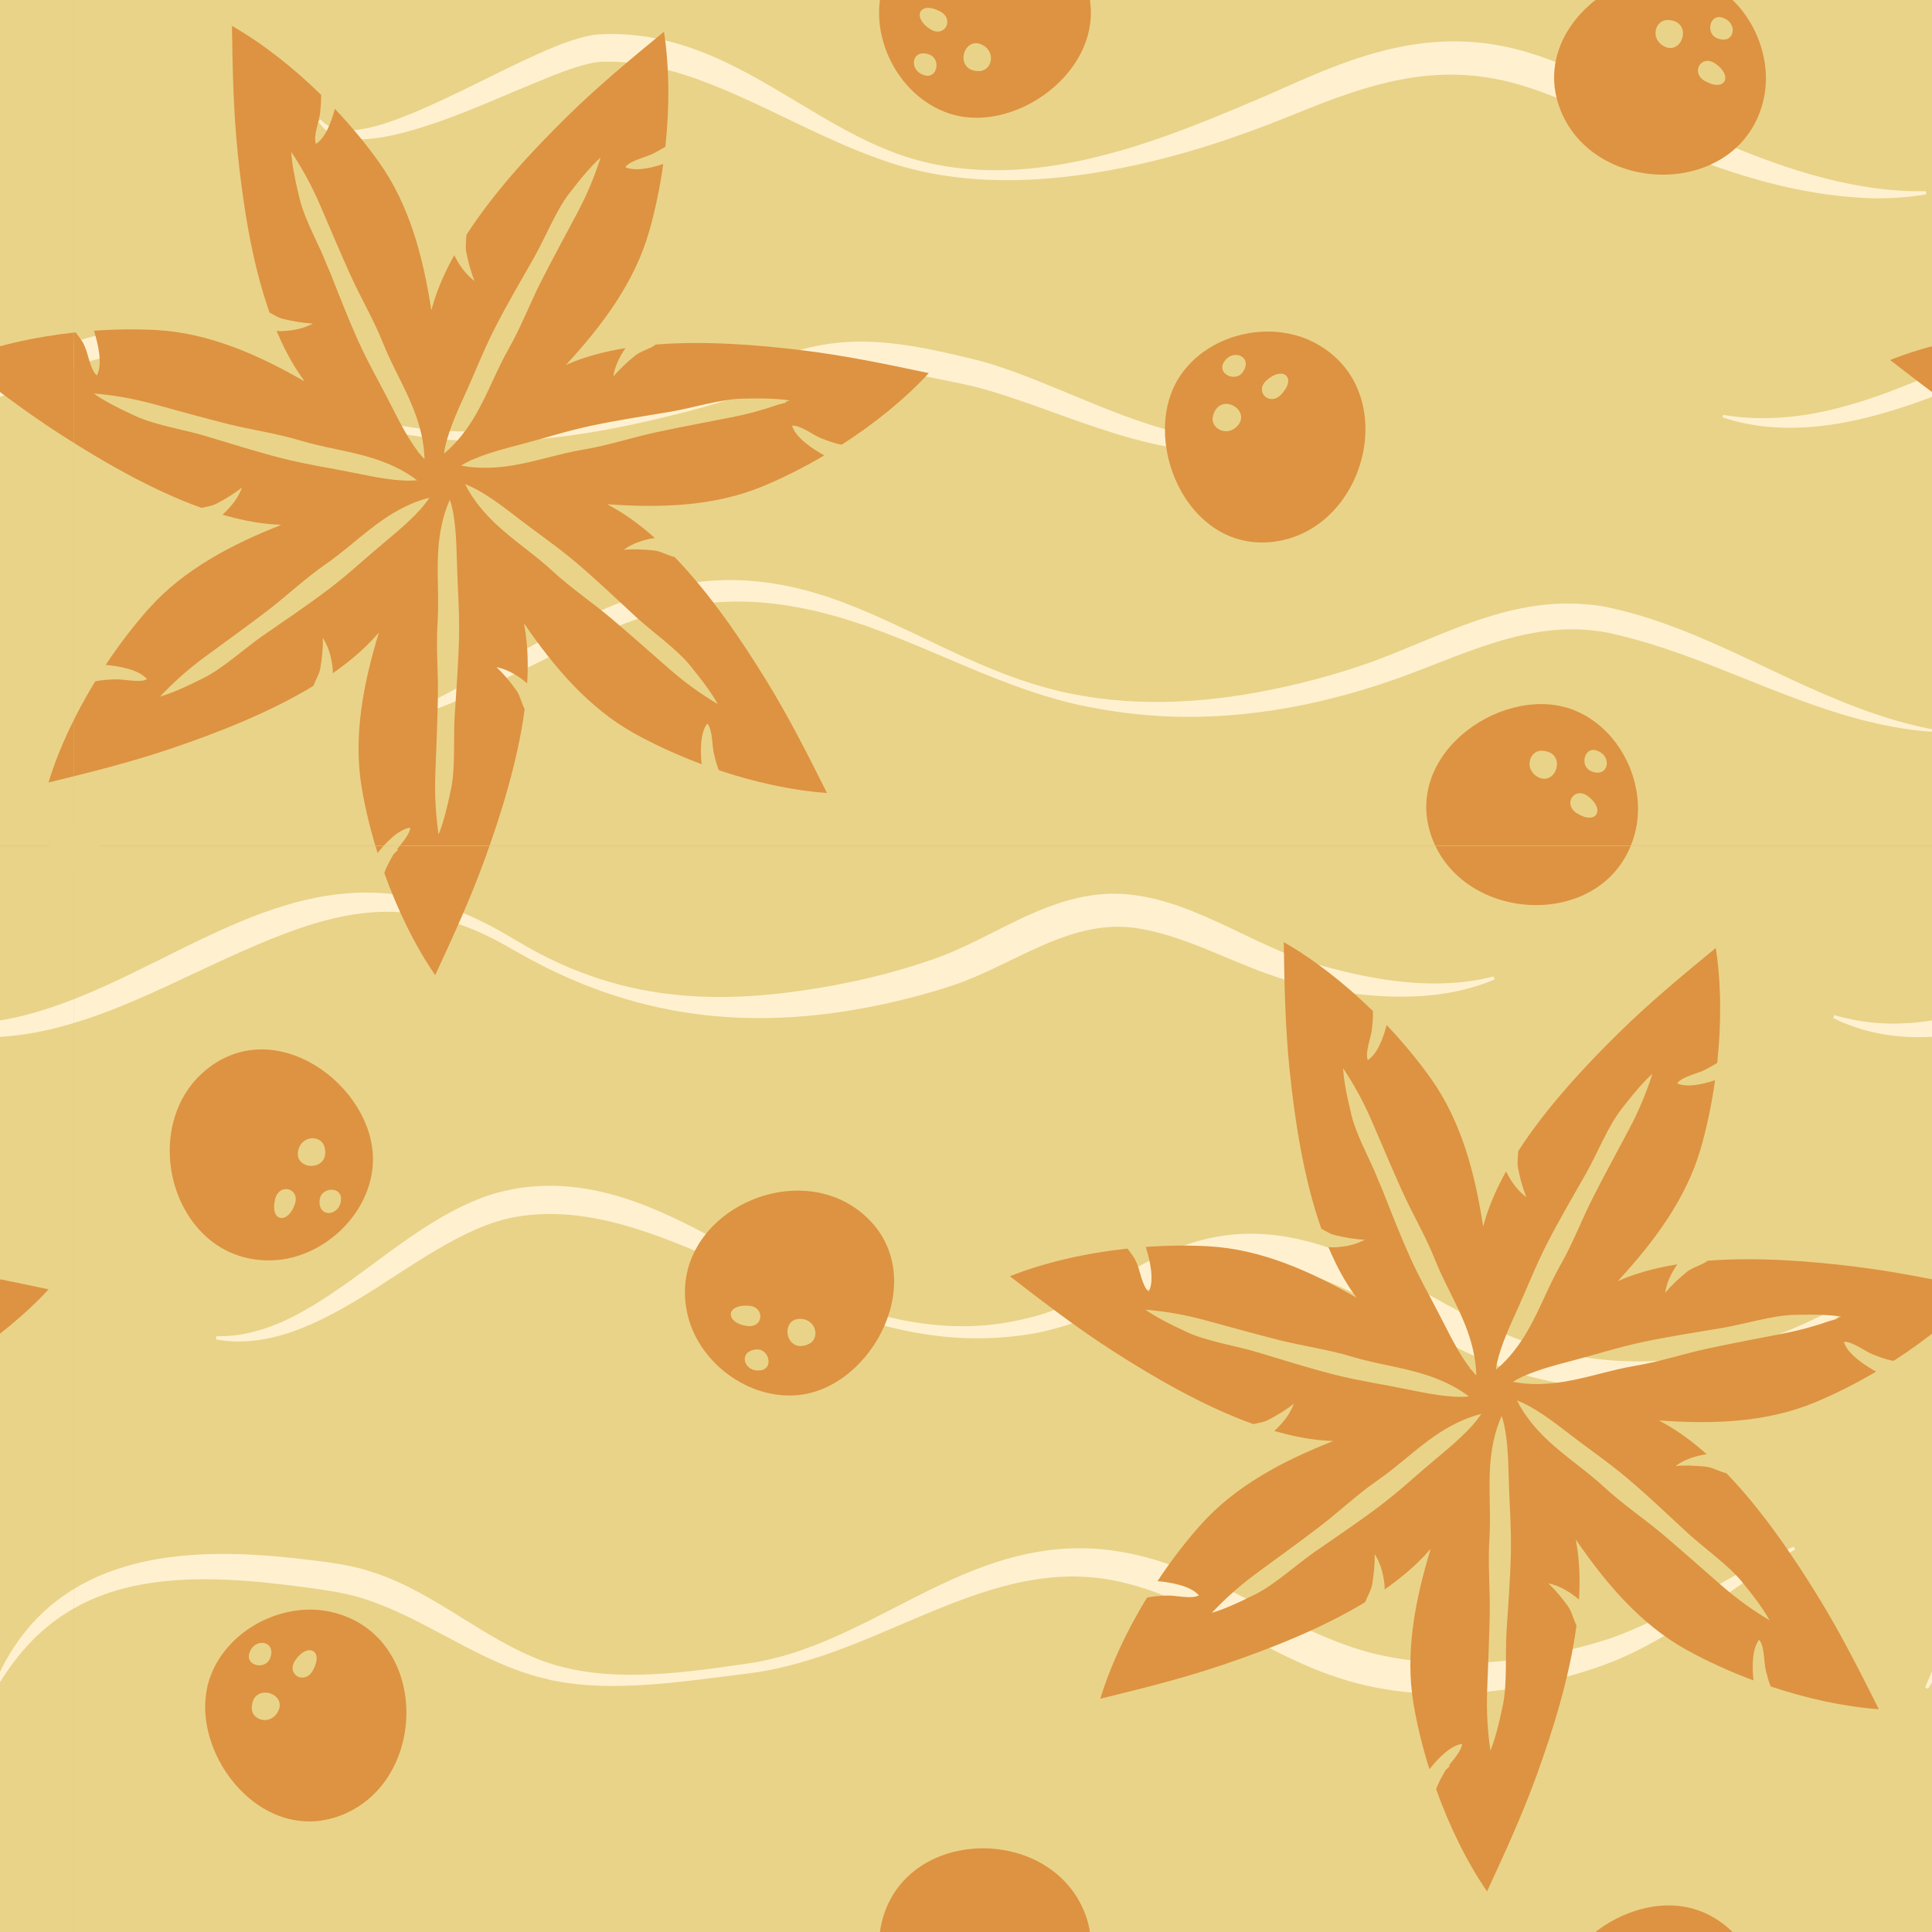 <?xml version="1.0" encoding="UTF-8"?>
<svg id="Calque_2" data-name="Calque 2" xmlns="http://www.w3.org/2000/svg" xmlns:xlink="http://www.w3.org/1999/xlink" viewBox="0 0 1920 1920">
  <rect x="0" y="0" width="1920" height="1920" fill="#333333" stroke="none"/>
  <defs>
    <style>
      .cls-1 {
        fill: none;
      }

      .cls-2 {
        fill: #fff1d0;
      }

      .cls-3 {
        fill: #dd9341;
      }

      .cls-4 {
        clip-path: url(#clippath-1);
      }

      .cls-5 {
        clip-path: url(#clippath-3);
      }

      .cls-6 {
        clip-path: url(#clippath-4);
      }

      .cls-7 {
        clip-path: url(#clippath-2);
      }

      .cls-8 {
        fill: #e9d389;
      }

      .cls-9 {
        clip-path: url(#clippath);
      }
    </style>
    <clipPath id="clippath">
      <rect class="cls-1" width="1920" height="1920"/>
    </clipPath>
    <clipPath id="clippath-1">
      <rect class="cls-1" x="73.56" y="-1079.3" width="1920" height="1920"/>
    </clipPath>
    <clipPath id="clippath-2">
      <rect class="cls-1" x="73.56" y="840.7" width="1920" height="1920"/>
    </clipPath>
    <clipPath id="clippath-3">
      <rect class="cls-1" x="-1846.44" y="-1079.3" width="1920" height="1920"/>
    </clipPath>
    <clipPath id="clippath-4">
      <rect class="cls-1" x="-1846.44" y="840.7" width="1920" height="1920"/>
    </clipPath>
  </defs>
  <g id="EP2_-_B" data-name="EP2 - B">
    <g class="cls-9">
      <g class="cls-4">
        <rect class="cls-8" x="-1870.44" y="814.76" width="1969.88" height="1969.88"/>
        <rect class="cls-8" x="49.56" y="814.76" width="1969.88" height="1969.88"/>
        <rect class="cls-8" x="-1870.44" y="-1105.24" width="1969.88" height="1969.88"/>
        <g>
          <rect class="cls-8" x="49.56" y="-1105.24" width="1969.88" height="1969.88"/>
          <path class="cls-2" d="M318.69,118.77c20.37,23.76,70.63,1.99,94.81-7.77,36.13-15.36,70.9-33.87,106.5-50.67,20.79-9.51,41.48-19.37,64.04-24.53,3.76-.81,7.82-1.45,11.79-1.69,0,0,3.53-.11,3.53-.11l7.01-.19c20.91-.09,41.93,2.68,62.05,8.24,71.69,19.24,129.4,67.96,195.45,99.2,13.71,6.32,27.79,12.09,42.27,16.35,37.32,11.11,76.99,13.57,115.68,10.07,82.44-7.68,160.09-39.93,235.54-72.19,22.03-9.53,44.68-20.08,67.11-28.68,65.55-25.59,128.1-35.38,196.67-13.86,26.38,8.06,50.93,19.48,75.01,32.34,57.66,30.27,116.04,59.42,177.77,80.15,28.69,9.61,58.05,17.19,88.07,21.41,17.16,2.35,34.54,3.46,52.04,3.19l.31,3.08c-17.45,3.05-35.29,4.17-53.13,3.94-100.75-2.91-195.44-43.96-285.02-86.8-18.99-9.14-38.5-17.46-58.6-23.78-71.65-23.04-131.72-11.26-200.99,15.06-24.46,9.41-48.98,19.92-73.62,28.75-41.59,15.23-84.46,27.94-127.93,36.58-78.1,15.57-161.12,19.41-237.21-7.48-64.09-22.12-123.2-58.7-186.4-81.28-27.37-9.72-56.01-16.51-85.09-16.84l-6.15.08-3.05.04c-2.6.15-5.07.44-7.76.94-19.87,4.11-40.25,12.88-59.34,20.68-44.83,18.42-89.36,39.38-136.77,50.71-24.33,5.35-61.91,11.39-77.12-13.17,0,0,2.53-1.8,2.53-1.8h0Z"/>
          <path class="cls-2" d="M-207.54,412.33c39.67,6.72,80,2.58,118.55-7.95,46.34-12.43,90.69-32.78,134.52-52.23,6.93-3.06,15.79-7.1,22.64-9.8,23.88-9.92,50.42-14.32,76.31-12.28,75.63,6.08,135.93,57.31,205.92,80.7,53.39,17.85,110.92,22,166.61,14.62,55.62-7.03,110.42-23.67,164.23-39.32,7.77-2.27,15.14-4.58,22.74-7.17,34.84-11.87,69.09-26.88,105.48-34.61,2.07-.49,4.21-.81,6.31-1.22l3.17-.58,1.58-.29,1.61-.23,6.43-.89,1.61-.22,1.62-.15,3.23-.31c46.21-4.16,92.01,6.82,136.56,17.58,87.33,23.19,185.5,89.34,276.61,77.63,15.63-2.16,30.89-7.33,44.92-15.25l1.41,2.12c-5.72,4.36-11.92,8.27-18.33,11.55-80.43,39.61-187-10.69-265.59-36.98-17.1-5.81-33.81-11.17-50.98-14.84-13.5-2.86-27.9-5.92-41.35-8.43-32.27-5.96-65.43-10.07-97.98-4.57-29.49,4.82-57.15,14.84-85.69,24.29-23.25,8.02-47.13,14.59-71.06,20.29-67.53,16.61-137.18,28.05-206.92,23.99-53.26-2.79-105.75-15.44-154.93-35.95-44.57-17.74-88.13-39.28-135.67-47.19-31.41-5.4-63.02-2.19-92.15,9.76,0,0-1.33.51-1.33.51l-1.39.58-5.59,2.36c-17.22,7.23-39.1,16.42-56.53,23.13-38.42,14.86-78.03,27.57-119.11,32.35-24.7,2.77-49.82,2.61-74.22-2.27,0,0-6.05-1.25-6.05-1.25l-5.98-1.51-2.98-.77-2.95-.9-5.87-1.83.62-2.47h0Z"/>
          <path class="cls-2" d="M383.71,717.35c86.44-33.75,157.77-92.38,245.89-123.49,71.61-25.49,135.95-21.92,206.48,4.09,68.73,25.76,130.72,65.46,202.27,85.15,68.27,19.21,141.65,17.74,211.18,4.96,38.76-7.17,77.05-17.13,113.82-30.32,62.83-22.94,124.16-57.84,194.18-57.96,12.58-.02,25.26.96,37.59,3.22,82.69,16.87,153.81,60.71,229.6,91.85,30.67,12.76,62.29,23.46,95.43,29.97,0,0-.39,2.4-.39,2.4-24.56-1.69-49.03-6.33-72.69-12.64-82.35-22.04-156.73-64.05-239.47-83.62-75.68-19.09-142.38,15.01-210.58,40.25-75.02,27.73-156.39,44.31-237.8,40.7-22.62-1.06-45.33-3.52-67.52-7.61-93.19-15.52-172.28-66.6-261.45-91.96-76.8-21.53-141.43-19.78-215.38,9.66-46.66,18.17-89.51,41.91-135.03,62.94-30.46,14.02-62.02,27.1-95.29,34.72,0,0-.86-2.3-.86-2.3h0Z"/>
          <path class="cls-3" d="M1689.75-20.76c-70.14-27.04-171.9,47.49-138.87,130.31,34.93,87.57,180.57,86.84,201.98-11.73,10.04-46.21-16.67-100.68-63.11-118.58ZM1654.16,46.23c-14.69-7.21-9.61-26.58,3.16-26.34,25.4.47,15.16,35.33-3.16,26.34ZM1694.55,80.67c-14.91-8.26-4.11-26.91,9.78-17.71,18.14,12.02,10.59,28.98-9.78,17.71ZM1706.57,38.09c-11.68-4.52-7.72-24.1,4.46-20.77,16.94,4.62,13.3,27.65-4.46,20.77Z"/>
          <path class="cls-3" d="M1173.82,372.02c-43.18,61.53,4.56,178.29,92.9,166.24,93.42-12.74,127.89-154.24,37.41-198.83-42.42-20.91-101.72-8.14-130.31,32.59ZM1230.23,422.74c-10.55,12.51-28.11,2.91-24.79-9.43,6.6-24.53,37.95-6.17,24.79,9.43ZM1273.41,391.87c-11.61,12.48-27.11-2.51-14.83-13.77,16.05-14.7,30.68-3.27,14.83,13.77ZM1234.99,369.92c-7.21,10.24-25.25,1.67-19.08-9.34,8.57-15.32,30.04-6.22,19.08,9.34Z"/>
          <path class="cls-3" d="M798.03,348.2c-43.87-5.36-96.72-9.74-146.28-5.81-5.75,4.51-14.66,6.26-20.61,11.05-3.85,3.1-7.74,6.49-11.46,10.05-.08.13-.15.26-.23.39,0-.05,0-.12,0-.17-3.55,3.41-6.95,6.97-10,10.58,1.66-10.53,6.17-19.6,12.14-28.33-17.62,2.84-34.46,6.99-49.88,12.89-3.12,1.19-6.2,2.45-9.24,3.75,36-39.01,67.98-81.76,82.4-131.76,6.13-21.24,10.95-44.25,14.25-67.84-11.73,3.9-27.7,7.63-37.72,3.13,4.86-6.8,20.6-9.72,28.27-13.79,3.57-1.9,7.7-4.09,11.59-6.59,4.16-38.88,4.06-78.62-1.42-114.23-32.5,26.73-65.11,53.73-95.58,83.63-33.45,32.83-72.33,74.23-100.7,118.23-.22,5.59-1.27,11.55-.24,16.9,1.84,9.59,4.59,19.86,8.23,28.94-8.61-6.47-14.53-14.8-19.46-24.28-.24-.45-.45-.91-.66-1.36-8.3,14.94-15.15,30.06-19.96,45.16-1.01,3.19-1.95,6.37-2.83,9.56-8.05-52.47-21.54-104.12-51.64-146.58-12.82-18.08-27.81-36.24-44.24-53.57-3.17,12.12-9.03,28.71-18.79,34.84-2.96-7.82,3.35-22.54,4.21-31.17.53-5.27,1.17-11.6.91-17.57-27.4-26.86-57.93-50.95-88.59-68.52.64,42.08,1.41,84.41,5.79,126.87,4.99,48.37,13.55,107.07,31.58,158.01,4.36,2.38,8.74,5.16,13.37,6.3,9.48,2.34,19.96,4.15,29.73,4.64-9.48,5.11-19.53,6.99-30.2,7.51-2.05.1-4-.03-5.91-.29,6.35,15.18,13.68,29.4,22.18,42.1,1.86,2.78,3.77,5.5,5.71,8.17-46.04-26.42-94.83-48.08-146.79-51.01-19.99-1.13-41.14-.9-62.58.66.1.35.21.69.32,1.06,3.69,11.93,8.51,32,2.63,43.38-6.52-5.23-8.56-21.12-12.19-29-.52-1.14-1.08-2.33-1.65-3.55-2.27-3.51-4.7-6.99-7.32-10.27-40.77,4.37-81.7,13.54-116.86,27.47,33.3,25.74,66.87,51.52,102.8,74.57,39.84,25.56,89.44,54.57,139.15,72.39,5.04-1.15,10.43-1.91,14.85-4.19,8.68-4.47,17.76-10,25.44-16.06-3.78,10.08-10.11,18.11-17.81,25.52-.55.53-1.11,1.02-1.68,1.49,16.44,4.78,32.75,8.13,48.57,9.45,3.34.28,6.66.48,9.96.64-49.36,19.52-96.73,44.16-131.42,82.96-15.06,16.84-29.7,35.92-43.15,56.23.02,0,.04,0,.06,0,12.43,1.16,32.82,4.39,41.08,14.18-7.33,4.02-22.78-.18-31.46.16-6.09.24-13.59.53-20.15,2.1-19.76,32.34-36.18,67.03-46.36,100.41,40.89-9.98,81.98-20.16,122.4-33.88,43.99-14.93,96.44-35.14,140.84-62.12,2.13-5.81,5.91-11.67,6.95-17.74,1.64-9.62,2.68-20.21,2.46-29.99,5.78,9.08,8.4,18.96,9.69,29.57.23,1.93.26,3.79.16,5.62,14.58-10.17,27.89-21.19,39.19-33.14,2.3-2.43,4.52-4.9,6.7-7.38-15.51,50.77-25.77,103.16-17.07,154.47,3.55,20.95,8.89,42.85,15.75,64.67,7.83-9.86,20.54-23.57,32.43-25.2-.42,6.74-8.2,15.09-13.47,22.01.65-.19,1.28-.35,1.89-.47-1.57,1.49-3.17,3.02-4.77,4.59-.11.18-.22.36-.33.54-3.09,5.35-6.92,11.95-9.08,18.41,13.09,36.56,30.33,72.04,50.57,101.53,17.69-38.19,35.35-76.66,49.83-116.82,15.63-43.35,32.38-96.45,39.09-147.6-3.13-5.84-4.56-13.47-8.47-18.93-5.68-7.94-12.47-16.13-19.57-22.85,10.52,2.28,19.38,7.38,27.83,13.93.96.74,1.84,1.52,2.67,2.33,1.04-17.25.68-34.04-1.56-49.89-.47-3.31-1.01-6.59-1.6-9.84,30.02,43.78,64.58,84.47,110.12,109.66,20.36,11.26,42.93,21.55,66.45,30.32-1.27-12.52-1.7-31.03,5.62-40.44,5.46,6.33,4.56,22.32,6.71,30.73,1.22,4.79,2.67,10.49,4.72,15.73,35.72,11.94,72.92,20.14,107.5,22.62-18.83-37.64-37.89-75.44-60.27-111.79-24.19-39.3-55.3-85.58-91.18-122.74-6.68-1.42-13.57-5.74-20.51-6.5-3.35-.37-6.81-.65-10.3-.84-.54.08-1.08.16-1.61.24.12-.1.25-.2.37-.31-6.23-.29-12.56-.26-18.54.24,8.72-6.31,18.43-9.51,28.95-11.43.68-.12,1.36-.22,2.03-.29-12.42-11.06-25.33-20.82-38.64-28.66-2.88-1.7-5.78-3.32-8.69-4.89,52.94,3.83,106.3,2.17,154.39-17.73,20.23-8.37,41-18.82,61.32-30.79-.05-.03-.09-.05-.13-.08-10.92-6.06-28.3-17.21-31.92-29.49,8.33-.74,20.79,9.32,28.87,12.49,6.04,2.37,13.58,5.34,20.59,6.39,32.26-20.73,62.52-45.12,86.46-71.08-41.17-8.74-82.61-17.41-124.98-22.58ZM297.78,197.67q-7.65-31.25-8.29-46.67c10.84,16.4,19.86,32.53,28.87,53.43,9.94,23.05,19.65,46.26,29.89,68.92,10.35,22.92,22.94,43.86,32.41,67.67,8.97,22.54,21.59,43.3,30.44,65.88,5.93,15.11,10.44,32.06,10.77,49.45-1.74-1.78-3.46-3.76-5.15-5.88-.31-.21-.61-.43-.92-.64-.1-.31-.21-.62-.32-.93-9.95-12.92-19.06-30.75-26.68-45.87-10.82-21.46-22.54-41.42-32.85-64.29-9.87-21.91-18.73-44.83-27.71-67.51-2.72-6.19-5.33-12.42-7.82-18.68-8.01-17.62-18.54-38.06-22.65-54.88ZM204.16,433.26c-20.28-6.09-50-10.81-69.38-19.72q-29.23-13.45-41.7-22.53c19.58,1.72,37.83,4.68,59.8,10.62,24.23,6.55,48.44,13.38,72.56,19.47,24.38,6.15,48.61,9.32,73.14,16.71,23.22,7,47.33,10.03,70.52,17.13,15.52,4.76,31.6,11.77,45.42,22.32-17.69,1.83-42.25-3.11-62.33-7.27-23.53-4.88-46.45-8.11-70.77-14.27-25.68-6.5-51.56-14.73-77.27-22.46ZM382.28,538.77c-18.48,15.37-35.29,31.27-55.26,46.47-21.08,16.04-43.65,31.14-65.71,46.44-17.4,12.06-39.61,32.38-58.66,41.98q-28.73,14.48-43.61,18.57c13.54-14.25,27.23-26.67,45.57-40.15,20.22-14.87,40.65-29.55,60.44-44.62,20-15.24,37.58-32.22,58.65-46.8,19.94-13.81,37.34-30.77,57.34-44.48,13.39-9.18,28.89-17.38,45.76-21.62-9.59,14.97-28.76,31.11-44.52,44.22ZM462.26,391.64c9.99-21.86,18.24-43.48,29.65-65.83,12.05-23.59,25.83-46.99,39.08-70.33,10.45-18.41,21.66-46.35,34.66-63.26q19.61-25.5,31.24-35.64c-6.03,18.71-12.98,35.84-23.66,55.94-11.77,22.17-23.82,44.25-35.12,66.41-11.42,22.4-19.9,45.32-32.56,67.6-11.99,21.09-20.3,43.92-32.39,64.95-8.09,14.07-18.5,28.19-31.87,39.32,2.15-17.65,12.43-40.5,20.95-59.15ZM456.23,631.13c-.51,26.48-2.67,53.55-4.38,80.34-1.34,21.13.8,51.15-3.5,72.05q-6.48,31.51-12.5,45.72c-2.76-19.46-4.01-37.9-3.2-60.65.89-25.08,2.06-50.22,2.52-75.08.47-25.14-1.93-49.46-.29-75.03,1.55-24.21-.95-48.37.72-72.57,1.12-16.19,4.31-33.44,11.45-49.3,5.79,16.81,6.54,41.86,7.04,62.35.58,24.02,2.62,47.08,2.13,72.17ZM631.98,613.03c15.55,14.37,40.19,31.65,53.7,48.16q20.36,24.9,27.59,38.54c-16.84-10.13-31.94-20.8-49.08-35.78-18.9-16.51-37.66-33.28-56.67-49.32-19.21-16.22-39.6-29.7-58.4-47.11-17.8-16.48-38.14-29.78-55.86-46.33-11.86-11.08-23.23-24.44-31.03-39.99,16.7,6.12,36.61,21.33,52.82,33.87,19.01,14.71,38.18,27.66,57.34,43.87,20.23,17.11,39.87,35.86,59.58,54.08ZM781.55,399.91c-2.68.83-5.39,1.54-8.12,2.17-14.54,5.13-29.36,9.27-47.13,12.76-24.63,4.84-49.37,9.42-73.69,14.63-24.59,5.27-47.72,13.14-72.99,17.36-23.92,4-46.89,11.94-70.83,15.82-16.02,2.6-33.55,3.42-50.61.07,2.85-1.79,6.02-3.47,9.43-5.05.22-.21.45-.41.68-.61.3-.03.61-.07.91-.1,14.39-6.43,32.57-11.26,48.09-15.28,23.26-6.03,45.25-13.26,69.79-18.5,25.91-5.53,52.76-9.58,79.23-14.02,20.88-3.5,49.63-12.42,70.95-12.99q32.16-.86,47.36,1.77c-1.5.58-2.99,1.15-4.49,1.71.47.09.94.17,1.41.27Z"/>
          <path class="cls-3" d="M942.07,112.36c70.99,24.72,170.25-53.12,134.51-134.81-37.79-86.38-183.32-80.85-201.48,18.37-8.51,46.52,19.97,100.08,66.97,116.44ZM975.44,44.24c14.92,6.73,10.48,26.24-2.29,26.43-25.4.36-16.31-34.82,2.29-26.43ZM933.94,11.14c15.18,7.76,4.99,26.76-9.19,18.02-18.53-11.42-11.53-28.62,9.19-18.02ZM923.33,54.1c11.82,4.14,8.51,23.83-3.77,20.91-17.08-4.06-14.2-27.2,3.77-20.91Z"/>
          <path class="cls-3" d="M1566.85,706.81c-68.91-30.03-173.79,40.06-144.35,124.22,31.13,88.99,176.67,94.52,202.3-3.04,12.02-45.74-12.33-101.3-57.95-121.18ZM1528.41,772.21c-14.36-7.84-8.46-26.96,4.29-26.18,25.35,1.57,13.63,35.95-4.29,26.18ZM1567.28,808.36c-14.54-8.89-2.95-27.06,10.53-17.27,17.61,12.79,9.33,29.41-10.53,17.27ZM1581.11,766.33c-11.48-5.02-6.68-24.41,5.35-20.56,16.72,5.34,12.09,28.2-5.35,20.56Z"/>
        </g>
        <g>
          <path class="cls-2" d="M1712.46,412.33c39.67,6.72,80,2.58,118.55-7.95,46.34-12.43,90.69-32.78,134.52-52.23,6.93-3.06,15.79-7.1,22.64-9.8,23.88-9.92,50.42-14.32,76.31-12.28,75.63,6.08,135.93,57.31,205.92,80.7,53.39,17.85,110.92,22,166.61,14.62,55.62-7.03,110.42-23.67,164.23-39.32,7.77-2.27,15.14-4.58,22.74-7.17,34.84-11.87,69.09-26.88,105.48-34.61,2.07-.49,4.21-.81,6.31-1.22l3.17-.58,1.58-.29,1.61-.23,6.43-.89,1.61-.22,1.62-.15,3.23-.31c46.21-4.16,92.01,6.82,136.56,17.58,87.33,23.19,185.5,89.34,276.61,77.63,15.63-2.16,30.89-7.33,44.92-15.25l1.41,2.12c-5.72,4.36-11.92,8.27-18.33,11.55-80.43,39.61-187-10.69-265.59-36.98-17.1-5.81-33.81-11.17-50.98-14.84-13.5-2.86-27.9-5.92-41.35-8.43-32.27-5.96-65.43-10.07-97.98-4.57-29.49,4.82-57.15,14.84-85.69,24.29-23.25,8.02-47.13,14.59-71.06,20.29-67.53,16.61-137.18,28.05-206.92,23.99-53.26-2.79-105.75-15.44-154.93-35.95-44.57-17.74-88.13-39.28-135.67-47.19-31.41-5.4-63.02-2.19-92.15,9.76,0,0-1.33.51-1.33.51l-1.39.58-5.59,2.36c-17.22,7.23-39.1,16.42-56.53,23.13-38.42,14.86-78.03,27.57-119.11,32.35-24.7,2.77-49.82,2.61-74.22-2.27,0,0-6.05-1.25-6.05-1.25l-5.98-1.51-2.98-.77-2.95-.9-5.87-1.83.62-2.47h0Z"/>
          <path class="cls-3" d="M2718.03,348.2c-43.87-5.36-96.72-9.74-146.28-5.81-5.75,4.51-14.66,6.26-20.61,11.05-3.85,3.1-7.74,6.49-11.46,10.05-.08.13-.15.26-.23.39,0-.05,0-.12,0-.17-3.55,3.41-6.95,6.97-10,10.58,1.66-10.53,6.17-19.6,12.14-28.33-17.62,2.84-34.46,6.99-49.88,12.89-3.12,1.19-6.2,2.45-9.24,3.75,36-39.01,67.98-81.76,82.4-131.76,6.13-21.24,10.95-44.25,14.25-67.84-11.73,3.9-27.7,7.63-37.72,3.13,4.86-6.8,20.6-9.72,28.27-13.79,3.57-1.9,7.7-4.09,11.59-6.59,4.16-38.88,4.06-78.62-1.42-114.23-32.5,26.73-65.11,53.73-95.58,83.63-33.45,32.83-72.33,74.23-100.7,118.23-.22,5.59-1.27,11.55-.24,16.9,1.84,9.59,4.59,19.86,8.23,28.94-8.61-6.47-14.53-14.8-19.46-24.28-.24-.45-.45-.91-.66-1.36-8.3,14.94-15.15,30.06-19.96,45.16-1.01,3.19-1.95,6.37-2.83,9.56-8.05-52.47-21.54-104.12-51.64-146.58-12.82-18.08-27.81-36.24-44.24-53.57-3.17,12.12-9.03,28.71-18.79,34.84-2.96-7.82,3.35-22.54,4.21-31.17.53-5.27,1.17-11.6.91-17.57-27.4-26.86-57.93-50.95-88.59-68.52.64,42.08,1.41,84.41,5.79,126.87,4.99,48.37,13.55,107.07,31.58,158.01,4.36,2.38,8.74,5.16,13.37,6.3,9.48,2.34,19.96,4.15,29.73,4.64-9.48,5.11-19.53,6.99-30.2,7.51-2.05.1-4-.03-5.91-.29,6.35,15.18,13.68,29.4,22.18,42.1,1.86,2.78,3.77,5.5,5.71,8.17-46.04-26.42-94.83-48.08-146.79-51.01-19.99-1.13-41.14-.9-62.58.66.1.35.21.69.32,1.06,3.69,11.93,8.51,32,2.63,43.38-6.52-5.23-8.56-21.12-12.19-29-.52-1.14-1.08-2.33-1.65-3.55-2.27-3.51-4.7-6.99-7.32-10.27-40.77,4.37-81.7,13.54-116.86,27.47,33.3,25.74,66.87,51.52,102.8,74.57,39.84,25.56,89.44,54.57,139.15,72.39,5.04-1.15,10.43-1.91,14.85-4.19,8.68-4.47,17.76-10,25.44-16.06-3.78,10.08-10.11,18.11-17.81,25.52-.55.53-1.11,1.02-1.68,1.49,16.44,4.78,32.75,8.13,48.57,9.45,3.34.28,6.66.48,9.96.64-49.36,19.52-96.73,44.16-131.42,82.96-15.06,16.84-29.7,35.92-43.15,56.23.02,0,.04,0,.06,0,12.43,1.16,32.82,4.39,41.08,14.18-7.33,4.02-22.78-.18-31.46.16-6.09.24-13.59.53-20.15,2.1-19.76,32.34-36.18,67.03-46.36,100.41,40.89-9.98,81.98-20.16,122.4-33.88,43.99-14.93,96.44-35.14,140.84-62.12,2.13-5.81,5.91-11.67,6.95-17.74,1.64-9.62,2.68-20.21,2.46-29.99,5.78,9.08,8.4,18.96,9.69,29.57.23,1.93.26,3.79.16,5.62,14.58-10.17,27.89-21.19,39.19-33.14,2.3-2.43,4.52-4.9,6.7-7.38-15.51,50.77-25.77,103.16-17.07,154.47,3.55,20.95,8.89,42.85,15.75,64.67,7.83-9.86,20.54-23.57,32.43-25.2-.42,6.74-8.2,15.09-13.47,22.01.65-.19,1.28-.35,1.89-.47-1.57,1.49-3.17,3.02-4.77,4.59-.11.18-.22.36-.33.54-3.09,5.35-6.92,11.95-9.08,18.41,13.09,36.56,30.33,72.04,50.57,101.53,17.69-38.19,35.35-76.66,49.83-116.82,15.63-43.35,32.38-96.45,39.09-147.6-3.13-5.84-4.56-13.47-8.47-18.93-5.68-7.94-12.47-16.13-19.57-22.85,10.52,2.28,19.38,7.38,27.83,13.93.96.74,1.84,1.52,2.67,2.33,1.04-17.25.68-34.04-1.56-49.89-.47-3.31-1.01-6.59-1.6-9.84,30.02,43.78,64.58,84.47,110.12,109.66,20.36,11.26,42.93,21.55,66.45,30.32-1.27-12.52-1.7-31.03,5.62-40.44,5.46,6.33,4.56,22.32,6.71,30.73,1.22,4.79,2.67,10.49,4.72,15.73,35.72,11.94,72.92,20.14,107.5,22.62-18.83-37.64-37.89-75.44-60.27-111.79-24.19-39.3-55.3-85.58-91.18-122.74-6.68-1.42-13.57-5.74-20.51-6.5-3.35-.37-6.81-.65-10.3-.84-.54.08-1.08.16-1.61.24.12-.1.25-.2.37-.31-6.23-.29-12.56-.26-18.54.24,8.72-6.31,18.43-9.51,28.95-11.43.68-.12,1.36-.22,2.03-.29-12.42-11.06-25.33-20.82-38.64-28.66-2.88-1.7-5.78-3.32-8.69-4.89,52.94,3.83,106.3,2.17,154.39-17.73,20.23-8.37,41-18.82,61.32-30.79-.05-.03-.09-.05-.13-.08-10.92-6.06-28.3-17.21-31.92-29.49,8.33-.74,20.79,9.32,28.87,12.49,6.04,2.37,13.58,5.34,20.59,6.39,32.26-20.73,62.52-45.12,86.46-71.08-41.17-8.74-82.61-17.41-124.98-22.58ZM2217.78,197.67q-7.65-31.25-8.29-46.67c10.84,16.4,19.86,32.53,28.87,53.43,9.94,23.05,19.65,46.26,29.89,68.92,10.35,22.92,22.94,43.86,32.41,67.67,8.97,22.54,21.59,43.3,30.44,65.88,5.93,15.11,10.44,32.06,10.77,49.45-1.74-1.78-3.46-3.76-5.15-5.88-.31-.21-.61-.43-.92-.64-.1-.31-.21-.62-.32-.93-9.95-12.92-19.06-30.75-26.68-45.87-10.82-21.46-22.54-41.42-32.85-64.29-9.87-21.91-18.73-44.83-27.71-67.51-2.72-6.19-5.33-12.42-7.82-18.68-8.01-17.62-18.54-38.06-22.65-54.88ZM2124.16,433.26c-20.28-6.09-50-10.81-69.38-19.72q-29.23-13.45-41.7-22.53c19.58,1.72,37.83,4.68,59.8,10.62,24.23,6.55,48.44,13.38,72.56,19.47,24.38,6.15,48.61,9.32,73.14,16.71,23.22,7,47.33,10.03,70.52,17.13,15.52,4.76,31.6,11.77,45.42,22.32-17.69,1.83-42.25-3.11-62.33-7.27-23.53-4.88-46.45-8.11-70.77-14.27-25.68-6.5-51.56-14.73-77.27-22.46ZM2302.28,538.77c-18.48,15.37-35.29,31.27-55.26,46.47-21.08,16.04-43.65,31.14-65.71,46.44-17.4,12.06-39.61,32.38-58.66,41.98q-28.73,14.48-43.61,18.57c13.54-14.25,27.23-26.67,45.57-40.15,20.22-14.87,40.65-29.55,60.44-44.62,20-15.24,37.58-32.22,58.65-46.8,19.94-13.81,37.34-30.77,57.34-44.48,13.39-9.18,28.89-17.38,45.76-21.62-9.59,14.97-28.76,31.11-44.52,44.22ZM2382.26,391.64c9.99-21.86,18.24-43.48,29.65-65.83,12.05-23.59,25.83-46.99,39.08-70.33,10.45-18.41,21.66-46.35,34.66-63.26q19.61-25.5,31.24-35.64c-6.03,18.71-12.98,35.84-23.66,55.94-11.77,22.17-23.82,44.25-35.12,66.41-11.42,22.4-19.9,45.32-32.56,67.6-11.99,21.09-20.3,43.92-32.39,64.95-8.09,14.07-18.5,28.19-31.87,39.32,2.15-17.65,12.43-40.5,20.95-59.15ZM2376.23,631.13c-.51,26.48-2.67,53.55-4.38,80.34-1.34,21.13.8,51.15-3.5,72.05q-6.48,31.51-12.5,45.72c-2.76-19.46-4.01-37.9-3.2-60.65.89-25.08,2.06-50.22,2.52-75.08.47-25.14-1.93-49.46-.29-75.03,1.55-24.21-.95-48.37.72-72.57,1.12-16.19,4.31-33.44,11.45-49.3,5.79,16.81,6.54,41.86,7.04,62.35.58,24.02,2.62,47.08,2.13,72.17ZM2551.98,613.03c15.55,14.37,40.19,31.65,53.7,48.16q20.36,24.9,27.59,38.54c-16.84-10.13-31.94-20.8-49.08-35.78-18.9-16.51-37.66-33.28-56.67-49.32-19.21-16.22-39.6-29.7-58.4-47.11-17.8-16.48-38.14-29.78-55.86-46.33-11.86-11.08-23.23-24.44-31.03-39.99,16.7,6.12,36.61,21.33,52.82,33.87,19.01,14.71,38.18,27.66,57.34,43.87,20.23,17.11,39.87,35.86,59.58,54.08ZM2701.55,399.91c-2.68.83-5.39,1.54-8.12,2.17-14.54,5.13-29.36,9.27-47.13,12.76-24.63,4.84-49.37,9.42-73.69,14.63-24.59,5.27-47.72,13.14-72.99,17.36-23.92,4-46.89,11.94-70.83,15.82-16.02,2.6-33.55,3.42-50.61.07,2.85-1.79,6.02-3.47,9.43-5.05.22-.21.45-.41.68-.61.3-.03.61-.07.91-.1,14.39-6.43,32.57-11.26,48.09-15.28,23.26-6.03,45.25-13.26,69.79-18.5,25.91-5.53,52.76-9.58,79.23-14.02,20.88-3.5,49.63-12.42,70.95-12.99q32.16-.86,47.36,1.77c-1.5.58-2.99,1.15-4.49,1.71.47.09.94.17,1.41.27Z"/>
        </g>
      </g>
      <g class="cls-7">
        <rect class="cls-8" x="-1870.44" y="814.76" width="1969.88" height="1969.88"/>
        <g>
          <rect class="cls-8" x="49.56" y="814.76" width="1969.88" height="1969.88"/>
          <path class="cls-2" d="M214.92,1328.02c4.58-.14,9.27-.04,13.59-.55,2.35-.25,4.53-.3,6.72-.66,20.01-2.71,39.12-9.61,56.97-18.85,65.3-33.72,117.51-91.6,187.79-118,11.4-4.37,23.8-7.27,35.88-9.25,124.79-18.45,221.51,81.25,332.47,118.09,51.18,17.46,106.79,25.15,160.13,13.99,6.14-1.16,13.63-2.96,19.64-4.52,2.1-.62,7.47-2.21,9.5-2.81,3.61-1.3,8.9-3.07,12.44-4.55,6.98-2.8,14.56-6.15,21.3-9.53,39.58-19.62,76.51-45.94,119.51-58.1,96.49-27.14,180.96,28.01,262.36,71.61,27.65,14.75,55.21,27.82,85.28,35.92,88.69,25.24,184.12,9.27,266.07-30.78,18.51-8.86,36.42-18.87,54.03-29.67,0,0,1.82,2.51,1.82,2.51-38.86,32.71-84.16,59.54-132.53,76.43-67.61,23.9-141.79,27.38-210.92,7.61-27.62-7.61-53.77-19.61-79.11-32.67-47.22-24.23-91.72-53.27-142.45-69.46-1.72-.51-7.47-2.14-9.33-2.7-2.44-.62-7.12-1.73-9.38-2.3-11.29-2.4-23.16-4.15-34.71-4.37-6.28-.24-12.69-.03-18.96.56-4.86.32-10.88,1.28-15.68,2.1-40.82,8-76.89,29.84-114.79,46.29-25.52,11.57-53.53,20.18-81.73,23.19-5.34.78-12.17,1.22-17.55,1.73-2.36.15-8.16.39-10.56.53-4.16.21-9.87.13-14.07.23-3.99-.16-10.08-.18-14.05-.46-18.54-.92-37.28-3.56-55.46-7.32-20.41-4.28-40.53-10.13-60.32-16.67-41.65-14.01-81.38-33.73-121.22-51.16-64-27.66-133.15-57.12-204.01-45.29-16.9,2.87-33,8.79-48.55,16.19-57.8,27.69-106.41,71.58-167.15,95.35-15.4,5.98-31.64,10.43-48.13,11.87,0,0-3.53.3-3.53.3l-1.76.15-1.78.04-7.08.11c-1.17.05-2.35-.07-3.53-.13l-3.52-.21-3.51-.23c-1.17-.09-2.33-.31-3.49-.46l-6.93-1.03.32-3.08h0Z"/>
          <path class="cls-2" d="M-97.03,1008.85l6.23,1.64,3.1.83c1.74.37,7.5,1.66,9.37,2.06,0,0,6.28,1.09,6.28,1.09l3.13.54c1.87.21,7.47.95,9.44,1.19,31.36,3.15,63.07-1.06,93.26-9.71,132.44-37.5,248.14-152.37,394.93-110.32,21.14,6.08,41.67,14.84,61.06,25.18,9.31,4.93,19.19,10.95,28.31,16.23,16.41,9.7,33.95,18.49,51.57,25.64,11.81,4.76,23.95,9.17,36.2,12.62,5.66,1.58,12.77,3.68,18.51,4.86,0,0,12.44,2.78,12.44,2.78l12.56,2.18,6.28,1.04,6.32.76c27.16,3.58,55.05,4.06,82.36,2.48,22.9-1.3,46.63-4.35,69.26-8.04,37.48-6.27,74.6-15.11,110.53-27.52,53.87-17.75,100.34-54.71,157.77-64.11,73.66-12.72,138.15,35.23,203.17,60.14,27.66,9.89,56.57,17.29,85.52,22.17,37.63,6.13,76.41,7.3,113.71-2.14,0,0,1.01,2.93,1.01,2.93-40.61,17.34-86.32,19.52-129.86,15.18-26.36-2.82-52.68-7.58-78.16-14.91-48.63-14.47-94.17-42.05-143.99-50.67-68.13-12.38-124.75,35.91-186.95,56.44-5.94,2.06-13.04,4.18-19.1,6.01-86.46,25.19-179,35.4-267.74,16.78-7.13-1.3-18.48-4.29-25.64-5.99-4.68-1.38-14.49-4.12-18.94-5.5-3.13-1.06-9.33-3.12-12.46-4.15-6.24-1.97-12.33-4.54-18.47-6.77-5.92-2.13-12.3-5.1-18.15-7.51-6.33-2.56-16.03-7.47-22.27-10.29-6.11-3.2-12.77-6.61-18.83-9.84-5.62-3.2-16.99-9.63-22.63-12.79-16.53-9.35-34.19-17.37-52.3-23.09-17.82-5.71-36.72-9.22-55.42-9.98-18.49-.82-37.39.92-55.48,4.78-22.39,4.58-44.29,12.09-65.52,20.5-47.84,18.97-93.47,43.02-140.86,63.28-63.22,26.96-135,48.12-203.14,27.78,0,0-3.15-1.03-3.15-1.03-2.09-.7-4.19-1.36-6.26-2.09l-6.14-2.41c-1.02-.4-2.04-.8-3.05-1.22l-2.99-1.37-5.94-2.77,1.13-2.89h0Z"/>
          <path class="cls-2" d="M-6.74,1676.91c11.07-28.35,28.51-55.38,51.26-76.11,1.44-1.3,6.09-5.32,7.37-6.46,2.21-1.67,5.54-4.3,7.78-5.98,2.72-2.11,8.43-5.81,11.34-7.8,3.12-1.85,7.05-4.16,10.19-5.98,0,0,1.75-.9,1.75-.9,1.82-.95,7.15-3.66,8.78-4.48,20.71-9.74,42.99-16.18,65.53-19.96,50.84-8.41,102.9-4.89,153.61,1.41,20.77,2.47,41.77,5.44,61.54,12.46,60.42,20.03,108.08,65.77,167.24,87.62,3.83,1.37,8.15,2.7,12.02,4.02,0,0,1.76.46,1.76.46l7.05,1.84c23.85,5.93,48.75,7.67,73.31,7.27,37.26-.53,74.93-6.12,111.83-11.51,0,0,7.3-1.19,7.3-1.19,2.27-.5,8.65-1.78,10.88-2.27,2.43-.57,8.32-2.09,10.79-2.67,2.14-.67,8.56-2.45,10.68-3.1,2.46-.78,8.12-2.65,10.59-3.44,8.9-3.14,19.07-7.01,27.74-10.75,55.78-23.77,107.22-57.4,165.15-76.51,22.46-7.32,45.95-12.43,69.56-13.8,0,0,7.98-.35,7.98-.35l2-.08c3.65.02,8.35.05,12.01.08,32.35,1.03,64.82,9.04,94.6,20.74,64.88,24.99,122.68,66.8,190.48,83.88,74.31,18.03,160.82,8.83,233.11-14.55,65.1-22.12,120.42-65.84,184.06-91.68,0,0,1.35,2.79,1.35,2.79-54.59,31.17-102.67,74.27-159.75,101.81-5.23,2.63-12.3,5.64-17.72,8.04-4.27,1.62-10.33,4.09-14.58,5.64-82.5,28.98-180.45,39.96-264.62,10.99-75.94-25.31-139.66-79.12-218.45-95.39-3.08-.68-7.31-1.28-10.46-1.87-5.95-.89-13.25-1.62-19.32-2.07-3.25-.11-7.35-.26-10.6-.38-20.78-.17-41.68,2.64-61.94,7.4-61.97,15-118.18,46.05-178.1,67.48-20.22,7.36-41.31,13.59-62.43,17.89-2.31.39-8.9,1.61-11.32,2.02-2.59.39-8.9,1.24-11.39,1.62-41.18,5-82.76,11.38-124.34,12.27-12.66.34-25.72.06-38.35-1.01-6.02-.34-13.24-1.45-19.23-2.19-3.81-.62-9.66-1.78-13.42-2.45-6.9-1.7-14.02-3.32-20.79-5.51-57.88-17.69-106.25-55.95-163.44-74.71-18.32-6.19-37.35-8.9-56.4-11.5-27.07-3.74-53.92-6.81-81.09-8.04-16.93-.77-34.32-.75-51.23.42-19.22,1.37-38.51,4.31-57.06,9.57,0,0-6.89,2.11-6.89,2.11-2.33.64-4.53,1.57-6.81,2.34l-3.4,1.21-1.7.6c-.56.22-1.11.46-1.66.69l-6.64,2.78-1.66.7c-2.94,1.45-6.77,3.29-9.72,4.73,0,0-1.57.88-1.57.88l-6.31,3.5c-.52.3-1.06.58-1.58.89l-1.52.97-3.05,1.94-3.05,1.94c-.51.33-1.02.64-1.52.98l-1.46,1.06-5.89,4.24-1.48,1.06-1.4,1.15-2.81,2.31-2.82,2.31c-.95.77-1.89,1.53-2.76,2.38l-5.38,4.95c-.88.84-1.84,1.61-2.66,2.52l-2.54,2.65c-13.68,14.01-25.41,30.15-35.55,47.43l-2.79-1.35h0Z"/>
          <path class="cls-3" d="M792.54,1386.48c74.87-6.64,133.38-118.39,67.23-178.17-69.95-63.22-200.36,1.62-176.14,99.54,11.35,45.91,59.33,83.03,108.91,78.63ZM794.97,1310.67c16.36,0,20.34,19.62,8.77,25.03-23.01,10.77-29.18-25.04-8.77-25.03ZM743.53,1297.55c17.03.84,15.55,22.35-.97,20.21-21.58-2.79-22.28-21.35.97-20.21ZM751.51,1341.07c12.48-1.09,17.55,18.23,5.15,20.61-17.24,3.32-24.12-18.96-5.15-20.61Z"/>
          <path class="cls-3" d="M370.19,1160.86c8.01-74.74-90.27-153.81-161.75-100.52-75.58,56.36-37.27,196.87,63.48,192.1,47.24-2.23,92.96-42.1,98.26-91.59ZM296.28,1143.77c3.18-16.05,23.19-16.15,26.26-3.75,6.1,24.66-30.22,23.77-26.26,3.75ZM273.43,1191.69c4.13-16.54,24.94-10.92,19.64,4.87-6.93,20.63-25.27,17.71-19.64-4.87ZM317.67,1192.3c1.36-12.45,21.28-13.68,21.22-1.06-.09,17.55-23.28,19.98-21.22,1.06Z"/>
          <path class="cls-3" d="M209.54,1664.83c-27.04,70.14,47.49,171.9,130.31,138.87,87.57-34.93,86.84-180.57-11.73-201.98-46.21-10.04-100.68,16.67-118.58,63.11ZM276.53,1700.42c-7.21,14.69-26.58,9.61-26.34-3.16.47-25.4,35.33-15.16,26.34,3.16ZM310.98,1660.03c-8.26,14.91-26.91,4.11-17.71-9.78,12.02-18.14,28.98-10.59,17.71,9.78ZM268.4,1648.02c-4.52,11.68-24.1,7.72-20.77-4.46,4.62-16.94,27.65-13.3,20.77,4.46Z"/>
          <path class="cls-3" d="M1689.75,1899.24c-70.14-27.04-171.9,47.49-138.87,130.31,34.93,87.57,180.57,86.84,201.98-11.73,10.04-46.21-16.67-100.68-63.11-118.58ZM1654.16,1966.23c-14.69-7.21-9.61-26.58,3.16-26.34,25.4.47,15.16,35.33-3.16,26.34ZM1694.55,2000.67c-14.91-8.26-4.11-26.91,9.78-17.71,18.14,12.02,10.59,28.98-9.78,17.71ZM1706.57,1958.09c-11.68-4.52-7.72-24.1,4.46-20.77,16.94,4.62,13.3,27.65-4.46,20.77Z"/>
          <path class="cls-3" d="M942.07,2032.36c70.99,24.72,170.25-53.12,134.51-134.81-37.79-86.38-183.32-80.85-201.48,18.37-8.51,46.52,19.97,100.08,66.97,116.44ZM975.44,1964.24c14.92,6.73,10.48,26.24-2.29,26.43-25.4.36-16.31-34.82,2.29-26.43ZM933.94,1931.14c15.18,7.76,4.99,26.76-9.19,18.02-18.53-11.42-11.53-28.62,9.19-18.02ZM923.33,1974.1c11.82,4.14,8.51,23.83-3.77,20.91-17.08-4.06-14.2-27.2,3.77-20.91Z"/>
          <path class="cls-3" d="M1843.32,1258.73c-43.87-5.36-96.72-9.74-146.28-5.81-5.75,4.51-14.66,6.26-20.61,11.05-3.85,3.1-7.74,6.49-11.46,10.05-.08.13-.15.26-.23.39,0-.05,0-.12,0-.17-3.55,3.41-6.95,6.97-10,10.58,1.66-10.53,6.17-19.6,12.14-28.33-17.62,2.84-34.46,6.99-49.88,12.89-3.12,1.19-6.2,2.45-9.24,3.75,36-39.01,67.98-81.76,82.4-131.76,6.13-21.24,10.95-44.25,14.25-67.84-11.73,3.9-27.7,7.63-37.72,3.13,4.86-6.8,20.6-9.72,28.27-13.79,3.57-1.9,7.7-4.09,11.59-6.59,4.16-38.88,4.06-78.62-1.42-114.23-32.5,26.73-65.11,53.73-95.58,83.63-33.45,32.83-72.33,74.23-100.7,118.23-.22,5.59-1.27,11.55-.24,16.9,1.84,9.59,4.59,19.86,8.23,28.94-8.61-6.47-14.53-14.8-19.46-24.28-.24-.45-.45-.91-.66-1.36-8.3,14.94-15.15,30.06-19.96,45.16-1.01,3.19-1.95,6.37-2.83,9.56-8.05-52.47-21.54-104.12-51.64-146.58-12.82-18.08-27.81-36.24-44.24-53.57-3.17,12.12-9.03,28.71-18.79,34.84-2.96-7.82,3.35-22.54,4.21-31.17.53-5.27,1.17-11.6.91-17.57-27.4-26.86-57.93-50.95-88.59-68.52.64,42.08,1.41,84.41,5.79,126.87,4.99,48.37,13.55,107.07,31.58,158.01,4.36,2.38,8.74,5.16,13.37,6.3,9.48,2.34,19.96,4.15,29.73,4.64-9.48,5.11-19.53,6.99-30.2,7.51-2.05.1-4-.03-5.91-.29,6.35,15.18,13.68,29.4,22.18,42.1,1.86,2.78,3.77,5.5,5.71,8.17-46.04-26.42-94.83-48.08-146.79-51.01-19.99-1.13-41.14-.9-62.58.66.1.35.21.69.32,1.06,3.69,11.93,8.51,32,2.63,43.38-6.52-5.23-8.56-21.12-12.19-29-.52-1.14-1.08-2.33-1.65-3.55-2.27-3.51-4.7-6.99-7.32-10.27-40.77,4.37-81.7,13.54-116.86,27.47,33.3,25.74,66.87,51.52,102.8,74.57,39.84,25.56,89.44,54.57,139.15,72.39,5.04-1.15,10.43-1.91,14.85-4.19,8.68-4.47,17.76-10,25.44-16.06-3.78,10.08-10.11,18.11-17.81,25.52-.55.53-1.11,1.02-1.68,1.49,16.44,4.78,32.75,8.13,48.57,9.45,3.34.28,6.66.48,9.96.64-49.36,19.52-96.73,44.16-131.42,82.96-15.06,16.84-29.7,35.92-43.15,56.23.02,0,.04,0,.06,0,12.43,1.16,32.82,4.39,41.08,14.18-7.33,4.02-22.78-.18-31.46.16-6.09.24-13.59.53-20.15,2.1-19.76,32.34-36.18,67.03-46.36,100.41,40.89-9.98,81.98-20.16,122.4-33.88,43.99-14.93,96.44-35.14,140.84-62.12,2.13-5.81,5.91-11.67,6.95-17.74,1.64-9.62,2.68-20.21,2.46-29.99,5.78,9.08,8.4,18.96,9.69,29.57.23,1.93.26,3.79.16,5.62,14.58-10.17,27.89-21.19,39.19-33.14,2.3-2.43,4.52-4.9,6.7-7.38-15.51,50.77-25.77,103.16-17.07,154.47,3.55,20.95,8.89,42.85,15.75,64.67,7.83-9.86,20.54-23.57,32.43-25.2-.42,6.74-8.2,15.09-13.47,22.01.65-.19,1.28-.35,1.89-.47-1.57,1.49-3.17,3.02-4.77,4.59-.11.18-.22.36-.33.54-3.09,5.35-6.92,11.95-9.08,18.41,13.09,36.56,30.33,72.04,50.57,101.53,17.69-38.19,35.35-76.66,49.83-116.82,15.63-43.35,32.38-96.45,39.09-147.6-3.13-5.84-4.56-13.47-8.47-18.93-5.68-7.94-12.47-16.13-19.57-22.85,10.52,2.28,19.38,7.38,27.83,13.93.96.74,1.84,1.52,2.67,2.33,1.04-17.25.68-34.04-1.56-49.89-.47-3.31-1.01-6.59-1.6-9.84,30.02,43.78,64.58,84.47,110.12,109.66,20.36,11.26,42.93,21.55,66.45,30.32-1.27-12.52-1.7-31.03,5.62-40.44,5.46,6.33,4.56,22.32,6.71,30.73,1.22,4.79,2.67,10.49,4.72,15.73,35.72,11.94,72.92,20.14,107.5,22.62-18.83-37.64-37.89-75.44-60.27-111.79-24.19-39.3-55.3-85.58-91.18-122.74-6.68-1.42-13.57-5.74-20.51-6.5-3.35-.37-6.81-.65-10.3-.84-.54.08-1.08.16-1.61.24.12-.1.25-.2.37-.31-6.23-.29-12.56-.26-18.54.24,8.72-6.31,18.43-9.51,28.95-11.43.68-.12,1.36-.22,2.03-.29-12.42-11.06-25.33-20.82-38.64-28.66-2.88-1.7-5.78-3.32-8.69-4.89,52.94,3.83,106.3,2.17,154.39-17.73,20.23-8.37,41-18.82,61.32-30.79-.05-.03-.09-.05-.13-.08-10.92-6.06-28.3-17.21-31.92-29.49,8.33-.74,20.79,9.32,28.87,12.49,6.04,2.37,13.58,5.34,20.59,6.39,32.26-20.73,62.52-45.12,86.46-71.08-41.17-8.74-82.61-17.41-124.98-22.58ZM1343.06,1108.2q-7.65-31.25-8.29-46.67c10.84,16.4,19.86,32.53,28.87,53.43,9.94,23.05,19.65,46.26,29.89,68.92,10.35,22.92,22.94,43.86,32.41,67.67,8.97,22.54,21.59,43.3,30.44,65.88,5.93,15.11,10.44,32.06,10.77,49.45-1.74-1.78-3.46-3.76-5.15-5.88-.31-.21-.61-.43-.92-.64-.1-.31-.21-.62-.32-.93-9.95-12.92-19.06-30.75-26.68-45.87-10.82-21.46-22.54-41.42-32.85-64.29-9.87-21.91-18.73-44.83-27.71-67.51-2.72-6.19-5.33-12.42-7.82-18.68-8.01-17.62-18.54-38.06-22.65-54.88ZM1249.44,1343.78c-20.28-6.09-50-10.81-69.38-19.72q-29.23-13.45-41.7-22.53c19.58,1.72,37.83,4.68,59.8,10.62,24.23,6.55,48.44,13.38,72.56,19.47,24.38,6.15,48.61,9.32,73.14,16.71,23.22,7,47.33,10.03,70.52,17.13,15.52,4.76,31.6,11.77,45.42,22.32-17.69,1.83-42.25-3.11-62.33-7.27-23.53-4.88-46.45-8.11-70.77-14.27-25.68-6.5-51.56-14.73-77.27-22.46ZM1427.57,1449.3c-18.48,15.37-35.29,31.27-55.26,46.47-21.08,16.04-43.65,31.14-65.71,46.44-17.4,12.06-39.61,32.38-58.66,41.98q-28.73,14.48-43.61,18.57c13.54-14.25,27.23-26.67,45.57-40.15,20.22-14.87,40.65-29.55,60.44-44.62,20-15.24,37.58-32.22,58.65-46.8,19.94-13.81,37.34-30.77,57.34-44.48,13.39-9.18,28.89-17.38,45.76-21.62-9.59,14.97-28.76,31.11-44.52,44.22ZM1507.54,1302.17c9.99-21.86,18.24-43.48,29.65-65.83,12.05-23.59,25.83-46.99,39.08-70.33,10.45-18.41,21.66-46.35,34.66-63.26q19.61-25.5,31.24-35.64c-6.03,18.71-12.98,35.84-23.66,55.94-11.77,22.17-23.82,44.25-35.12,66.41-11.42,22.4-19.9,45.32-32.56,67.6-11.99,21.09-20.3,43.92-32.39,64.95-8.09,14.07-18.5,28.19-31.87,39.32,2.15-17.65,12.43-40.5,20.95-59.15ZM1501.52,1541.66c-.51,26.48-2.67,53.55-4.38,80.34-1.34,21.13.8,51.15-3.5,72.05q-6.48,31.51-12.5,45.72c-2.76-19.46-4.01-37.9-3.2-60.65.89-25.08,2.06-50.22,2.52-75.08.47-25.14-1.93-49.46-.29-75.03,1.55-24.21-.95-48.37.72-72.57,1.12-16.19,4.31-33.44,11.45-49.3,5.79,16.81,6.54,41.86,7.04,62.35.58,24.02,2.62,47.08,2.13,72.17ZM1677.27,1523.56c15.55,14.37,40.19,31.65,53.7,48.16q20.36,24.9,27.59,38.54c-16.84-10.13-31.94-20.8-49.08-35.78-18.9-16.51-37.66-33.28-56.67-49.32-19.21-16.22-39.6-29.7-58.4-47.11-17.8-16.48-38.14-29.78-55.86-46.33-11.86-11.08-23.23-24.44-31.03-39.99,16.7,6.12,36.61,21.33,52.82,33.87,19.01,14.71,38.18,27.66,57.34,43.87,20.23,17.11,39.87,35.86,59.58,54.08ZM1826.84,1310.44c-2.68.83-5.39,1.54-8.12,2.17-14.54,5.13-29.36,9.27-47.13,12.76-24.63,4.84-49.37,9.42-73.69,14.63-24.59,5.27-47.72,13.14-72.99,17.36-23.92,4-46.89,11.94-70.83,15.82-16.02,2.6-33.55,3.42-50.61.07,2.85-1.79,6.02-3.47,9.43-5.05.22-.21.45-.41.68-.61.3-.03.61-.07.91-.1,14.39-6.43,32.57-11.26,48.09-15.28,23.26-6.03,45.25-13.26,69.79-18.5,25.91-5.53,52.76-9.58,79.23-14.02,20.88-3.5,49.63-12.42,70.95-12.99q32.16-.86,47.36,1.77c-1.5.58-2.99,1.15-4.49,1.71.47.09.94.17,1.41.27Z"/>
        </g>
        <g>
          <path class="cls-2" d="M1822.97,1008.85l6.23,1.64,3.1.83c1.74.37,7.5,1.66,9.37,2.06,0,0,6.28,1.09,6.28,1.09l3.13.54c1.87.21,7.47.95,9.44,1.19,31.36,3.15,63.07-1.06,93.26-9.71,132.44-37.5,248.14-152.37,394.93-110.32,21.14,6.08,41.67,14.84,61.06,25.18,9.31,4.93,19.19,10.95,28.31,16.23,16.41,9.7,33.95,18.49,51.57,25.64,11.81,4.76,23.95,9.17,36.2,12.62,5.66,1.58,12.77,3.68,18.51,4.86,0,0,12.44,2.78,12.44,2.78l12.56,2.18,6.28,1.04,6.32.76c27.16,3.58,55.05,4.06,82.36,2.48,22.9-1.3,46.63-4.35,69.26-8.04,37.48-6.27,74.6-15.11,110.53-27.52,53.87-17.75,100.34-54.71,157.77-64.11,73.66-12.72,138.15,35.23,203.17,60.14,27.66,9.89,56.57,17.29,85.52,22.17,37.63,6.13,76.41,7.3,113.71-2.14,0,0,1.01,2.93,1.01,2.93-40.61,17.34-86.32,19.52-129.86,15.18-26.36-2.82-52.68-7.58-78.16-14.91-48.63-14.47-94.17-42.05-143.99-50.67-68.13-12.38-124.75,35.91-186.95,56.44-5.94,2.06-13.04,4.18-19.1,6.01-86.46,25.19-179,35.4-267.74,16.78-7.13-1.3-18.48-4.29-25.64-5.99-4.68-1.38-14.49-4.12-18.94-5.5-3.13-1.06-9.33-3.12-12.46-4.15-6.24-1.97-12.33-4.54-18.47-6.77-5.92-2.13-12.3-5.1-18.15-7.51-6.33-2.56-16.03-7.47-22.27-10.29-6.11-3.2-12.77-6.61-18.83-9.84-5.62-3.2-16.99-9.63-22.63-12.79-16.53-9.35-34.19-17.37-52.3-23.09-17.82-5.71-36.72-9.22-55.42-9.98-18.49-.82-37.39.92-55.48,4.78-22.39,4.58-44.29,12.09-65.52,20.5-47.84,18.97-93.47,43.02-140.86,63.28-63.22,26.96-135,48.12-203.14,27.78,0,0-3.15-1.03-3.15-1.03-2.09-.7-4.19-1.36-6.26-2.09l-6.14-2.41c-1.02-.4-2.04-.8-3.05-1.22l-2.99-1.37-5.94-2.77,1.13-2.89h0Z"/>
          <path class="cls-2" d="M1913.26,1676.91c11.07-28.35,28.51-55.38,51.26-76.11,1.44-1.3,6.09-5.32,7.37-6.46,2.21-1.67,5.54-4.3,7.78-5.98,2.72-2.11,8.43-5.81,11.34-7.8,3.12-1.85,7.05-4.16,10.19-5.98,0,0,1.75-.9,1.75-.9,1.82-.95,7.15-3.66,8.78-4.48,20.71-9.74,42.99-16.18,65.53-19.96,50.84-8.41,102.9-4.89,153.61,1.41,20.77,2.47,41.77,5.44,61.54,12.46,60.42,20.03,108.08,65.77,167.24,87.62,3.83,1.37,8.15,2.7,12.02,4.02,0,0,1.76.46,1.76.46l7.05,1.84c23.85,5.93,48.75,7.67,73.31,7.27,37.26-.53,74.93-6.12,111.83-11.51,0,0,7.3-1.19,7.3-1.19,2.27-.5,8.65-1.78,10.88-2.27,2.43-.57,8.32-2.09,10.79-2.67,2.14-.67,8.56-2.45,10.68-3.1,2.46-.78,8.12-2.65,10.59-3.44,8.9-3.14,19.07-7.01,27.74-10.75,55.78-23.77,107.22-57.4,165.15-76.51,22.46-7.32,45.95-12.43,69.56-13.8,0,0,7.98-.35,7.98-.35l2-.08c3.65.02,8.35.05,12.01.08,32.35,1.03,64.82,9.04,94.6,20.74,64.88,24.99,122.68,66.8,190.48,83.88,74.31,18.03,160.82,8.83,233.11-14.55,65.1-22.12,120.42-65.84,184.06-91.68,0,0,1.35,2.79,1.35,2.79-54.59,31.17-102.67,74.27-159.75,101.81-5.23,2.63-12.3,5.64-17.72,8.04-4.27,1.62-10.33,4.09-14.58,5.64-82.5,28.98-180.45,39.96-264.62,10.99-75.94-25.31-139.66-79.12-218.45-95.39-3.08-.68-7.31-1.28-10.46-1.87-5.95-.89-13.25-1.62-19.32-2.07-3.25-.11-7.35-.26-10.6-.38-20.78-.17-41.68,2.64-61.94,7.4-61.97,15-118.18,46.05-178.1,67.48-20.22,7.36-41.31,13.59-62.43,17.89-2.31.39-8.9,1.61-11.32,2.02-2.59.39-8.9,1.24-11.39,1.62-41.18,5-82.76,11.38-124.34,12.27-12.66.34-25.72.06-38.35-1.01-6.02-.34-13.24-1.45-19.23-2.19-3.81-.62-9.66-1.78-13.42-2.45-6.9-1.7-14.02-3.32-20.79-5.51-57.88-17.69-106.25-55.95-163.44-74.71-18.32-6.19-37.35-8.9-56.4-11.5-27.07-3.74-53.92-6.81-81.09-8.04-16.93-.77-34.32-.75-51.23.42-19.22,1.37-38.51,4.31-57.06,9.57,0,0-6.89,2.11-6.89,2.11-2.33.64-4.53,1.57-6.81,2.34l-3.4,1.21-1.7.6c-.56.22-1.11.46-1.66.69l-6.64,2.78-1.66.7c-2.94,1.45-6.77,3.29-9.72,4.73,0,0-1.57.88-1.57.88l-6.31,3.5c-.52.3-1.06.58-1.58.89l-1.52.97-3.05,1.94-3.05,1.94c-.51.33-1.02.64-1.52.98l-1.46,1.06-5.89,4.24-1.48,1.06-1.4,1.15-2.81,2.31-2.82,2.31c-.95.77-1.89,1.53-2.76,2.38l-5.38,4.95c-.88.84-1.84,1.61-2.66,2.52l-2.54,2.65c-13.68,14.01-25.41,30.15-35.55,47.43l-2.79-1.35h0Z"/>
        </g>
        <rect class="cls-8" x="-1870.44" y="-1105.24" width="1969.88" height="1969.88"/>
        <g>
          <rect class="cls-8" x="49.56" y="-1105.24" width="1969.88" height="1969.88"/>
          <path class="cls-3" d="M798.03,348.2c-43.87-5.36-96.72-9.74-146.28-5.81-5.75,4.51-14.66,6.26-20.61,11.05-3.85,3.1-7.74,6.49-11.46,10.05-.08.13-.15.26-.23.39,0-.05,0-.12,0-.17-3.55,3.41-6.95,6.97-10,10.58,1.66-10.53,6.17-19.6,12.14-28.33-17.62,2.84-34.46,6.99-49.88,12.89-3.12,1.19-6.2,2.45-9.24,3.75,36-39.01,67.98-81.76,82.4-131.76,6.13-21.24,10.95-44.25,14.25-67.84-11.73,3.9-27.7,7.63-37.72,3.13,4.86-6.8,20.6-9.72,28.27-13.79,3.57-1.9,7.7-4.09,11.59-6.59,4.16-38.88,4.06-78.62-1.42-114.23-32.5,26.73-65.11,53.73-95.58,83.63-33.45,32.83-72.33,74.23-100.7,118.23-.22,5.59-1.27,11.55-.24,16.9,1.84,9.59,4.59,19.86,8.23,28.94-8.61-6.47-14.53-14.8-19.46-24.28-.24-.45-.45-.91-.66-1.36-8.3,14.94-15.15,30.06-19.96,45.16-1.01,3.19-1.95,6.37-2.83,9.56-8.05-52.47-21.54-104.12-51.64-146.58-12.82-18.08-27.81-36.24-44.24-53.57-3.17,12.12-9.03,28.71-18.79,34.84-2.96-7.82,3.35-22.54,4.21-31.17.53-5.27,1.17-11.6.91-17.57-27.4-26.86-57.93-50.95-88.59-68.52.64,42.08,1.41,84.41,5.79,126.87,4.99,48.37,13.55,107.07,31.58,158.01,4.36,2.38,8.74,5.16,13.37,6.3,9.48,2.34,19.96,4.15,29.73,4.64-9.48,5.11-19.53,6.99-30.2,7.51-2.05.1-4-.03-5.91-.29,6.35,15.18,13.68,29.4,22.18,42.1,1.86,2.78,3.77,5.5,5.71,8.17-46.04-26.42-94.83-48.08-146.79-51.01-19.99-1.13-41.14-.9-62.58.66.1.35.21.69.32,1.06,3.69,11.93,8.51,32,2.63,43.38-6.52-5.23-8.56-21.12-12.19-29-.52-1.14-1.08-2.33-1.65-3.55-2.27-3.51-4.7-6.99-7.32-10.27-40.77,4.37-81.7,13.54-116.86,27.47,33.3,25.74,66.87,51.52,102.8,74.57,39.84,25.56,89.44,54.57,139.15,72.39,5.04-1.15,10.43-1.91,14.85-4.19,8.68-4.47,17.76-10,25.44-16.06-3.78,10.08-10.11,18.11-17.81,25.52-.55.53-1.11,1.02-1.68,1.49,16.44,4.78,32.75,8.13,48.57,9.45,3.34.28,6.66.48,9.96.64-49.36,19.52-96.73,44.16-131.42,82.96-15.06,16.84-29.7,35.92-43.15,56.23.02,0,.04,0,.06,0,12.43,1.16,32.82,4.39,41.08,14.18-7.33,4.02-22.78-.18-31.46.16-6.09.24-13.59.53-20.15,2.1-19.76,32.34-36.18,67.03-46.36,100.41,40.89-9.98,81.98-20.16,122.4-33.88,43.99-14.93,96.44-35.14,140.84-62.12,2.13-5.81,5.91-11.67,6.95-17.74,1.64-9.62,2.68-20.21,2.46-29.99,5.78,9.08,8.4,18.96,9.69,29.57.23,1.93.26,3.79.16,5.62,14.58-10.17,27.89-21.19,39.19-33.14,2.3-2.43,4.52-4.9,6.7-7.38-15.51,50.77-25.77,103.16-17.07,154.47,3.55,20.95,8.89,42.85,15.75,64.67,7.83-9.86,20.54-23.57,32.43-25.2-.42,6.74-8.2,15.09-13.47,22.01.65-.19,1.28-.35,1.89-.47-1.57,1.49-3.17,3.02-4.77,4.59-.11.18-.22.36-.33.54-3.09,5.35-6.92,11.95-9.08,18.41,13.09,36.56,30.33,72.04,50.57,101.53,17.69-38.19,35.35-76.66,49.83-116.82,15.63-43.35,32.38-96.45,39.09-147.6-3.13-5.84-4.56-13.47-8.47-18.93-5.68-7.94-12.47-16.13-19.57-22.85,10.52,2.28,19.38,7.38,27.83,13.93.96.74,1.84,1.52,2.67,2.33,1.04-17.25.68-34.04-1.56-49.89-.47-3.31-1.01-6.59-1.6-9.84,30.02,43.78,64.58,84.47,110.12,109.66,20.36,11.26,42.93,21.55,66.45,30.32-1.27-12.52-1.7-31.03,5.62-40.44,5.46,6.33,4.56,22.32,6.71,30.73,1.22,4.79,2.67,10.49,4.72,15.73,35.72,11.94,72.92,20.14,107.5,22.62-18.83-37.64-37.89-75.44-60.27-111.79-24.19-39.3-55.3-85.58-91.18-122.74-6.68-1.42-13.57-5.74-20.51-6.5-3.35-.37-6.81-.65-10.3-.84-.54.08-1.08.16-1.61.24.12-.1.25-.2.37-.31-6.23-.29-12.56-.26-18.54.24,8.72-6.31,18.43-9.51,28.95-11.43.68-.12,1.36-.22,2.03-.29-12.42-11.06-25.33-20.82-38.64-28.66-2.88-1.7-5.78-3.32-8.69-4.89,52.94,3.83,106.3,2.17,154.39-17.73,20.23-8.37,41-18.82,61.32-30.79-.05-.03-.09-.05-.13-.08-10.92-6.06-28.3-17.21-31.92-29.49,8.33-.74,20.79,9.32,28.87,12.49,6.04,2.37,13.58,5.34,20.59,6.39,32.26-20.73,62.52-45.12,86.46-71.08-41.17-8.74-82.61-17.41-124.98-22.58ZM297.78,197.67q-7.65-31.25-8.29-46.67c10.84,16.4,19.86,32.53,28.87,53.43,9.94,23.05,19.65,46.26,29.89,68.92,10.35,22.92,22.94,43.86,32.41,67.67,8.97,22.54,21.59,43.3,30.44,65.88,5.93,15.11,10.44,32.06,10.77,49.45-1.74-1.78-3.46-3.76-5.15-5.88-.31-.21-.61-.43-.92-.64-.1-.31-.21-.62-.32-.93-9.95-12.92-19.06-30.75-26.68-45.87-10.82-21.46-22.54-41.42-32.85-64.29-9.87-21.91-18.73-44.83-27.71-67.51-2.72-6.19-5.33-12.42-7.82-18.68-8.01-17.62-18.54-38.06-22.65-54.88ZM204.16,433.26c-20.28-6.09-50-10.81-69.38-19.72q-29.23-13.45-41.7-22.53c19.58,1.72,37.83,4.68,59.8,10.62,24.23,6.55,48.44,13.38,72.56,19.47,24.38,6.15,48.61,9.32,73.14,16.71,23.22,7,47.33,10.03,70.52,17.13,15.52,4.76,31.6,11.77,45.42,22.32-17.69,1.83-42.25-3.11-62.33-7.27-23.53-4.88-46.45-8.11-70.77-14.27-25.68-6.5-51.56-14.73-77.27-22.46ZM382.28,538.77c-18.48,15.37-35.29,31.27-55.26,46.47-21.08,16.04-43.65,31.14-65.71,46.44-17.4,12.06-39.61,32.38-58.66,41.98q-28.73,14.48-43.61,18.57c13.54-14.25,27.23-26.67,45.57-40.15,20.22-14.87,40.65-29.55,60.44-44.62,20-15.24,37.58-32.22,58.65-46.8,19.94-13.81,37.34-30.77,57.34-44.48,13.39-9.18,28.89-17.38,45.76-21.62-9.59,14.97-28.76,31.11-44.52,44.22ZM462.26,391.64c9.99-21.86,18.24-43.48,29.65-65.83,12.05-23.59,25.83-46.99,39.08-70.33,10.45-18.41,21.66-46.35,34.66-63.26q19.61-25.5,31.24-35.64c-6.03,18.71-12.98,35.84-23.66,55.94-11.77,22.17-23.82,44.25-35.12,66.41-11.42,22.4-19.9,45.32-32.56,67.6-11.99,21.09-20.3,43.92-32.39,64.95-8.09,14.07-18.5,28.19-31.87,39.32,2.15-17.65,12.43-40.5,20.95-59.15ZM456.23,631.13c-.51,26.48-2.67,53.55-4.38,80.34-1.34,21.13.8,51.15-3.5,72.05q-6.48,31.51-12.5,45.72c-2.76-19.46-4.01-37.9-3.2-60.65.89-25.08,2.06-50.22,2.52-75.08.47-25.14-1.93-49.46-.29-75.03,1.55-24.21-.95-48.37.72-72.57,1.12-16.19,4.31-33.44,11.45-49.3,5.79,16.81,6.54,41.86,7.04,62.35.58,24.02,2.62,47.08,2.13,72.17ZM631.98,613.03c15.55,14.37,40.19,31.65,53.7,48.16q20.36,24.9,27.59,38.54c-16.84-10.13-31.94-20.8-49.08-35.78-18.9-16.51-37.66-33.28-56.67-49.32-19.21-16.22-39.6-29.7-58.4-47.11-17.8-16.48-38.14-29.78-55.86-46.33-11.86-11.08-23.23-24.44-31.03-39.99,16.7,6.12,36.61,21.33,52.82,33.87,19.01,14.71,38.18,27.66,57.34,43.87,20.23,17.11,39.87,35.86,59.58,54.08ZM781.55,399.91c-2.68.83-5.39,1.54-8.12,2.17-14.54,5.13-29.36,9.27-47.13,12.76-24.63,4.84-49.37,9.42-73.69,14.63-24.59,5.27-47.72,13.14-72.99,17.36-23.92,4-46.89,11.94-70.83,15.82-16.02,2.6-33.55,3.42-50.61.07,2.85-1.79,6.02-3.47,9.43-5.05.22-.21.45-.41.68-.61.3-.03.61-.07.91-.1,14.39-6.43,32.57-11.26,48.09-15.28,23.26-6.03,45.25-13.26,69.79-18.5,25.91-5.53,52.76-9.58,79.23-14.02,20.88-3.5,49.63-12.42,70.95-12.99q32.16-.86,47.36,1.77c-1.5.58-2.99,1.15-4.49,1.71.47.09.94.17,1.41.27Z"/>
          <path class="cls-3" d="M1566.85,706.81c-68.91-30.03-173.79,40.06-144.35,124.22,31.13,88.99,176.67,94.52,202.3-3.04,12.02-45.74-12.33-101.3-57.95-121.18ZM1528.41,772.21c-14.36-7.84-8.46-26.96,4.29-26.18,25.35,1.57,13.63,35.95-4.29,26.18ZM1567.28,808.36c-14.54-8.89-2.95-27.06,10.53-17.27,17.61,12.79,9.33,29.41-10.53,17.27ZM1581.11,766.33c-11.48-5.02-6.68-24.41,5.35-20.56,16.72,5.34,12.09,28.2-5.35,20.56Z"/>
        </g>
        <path class="cls-3" d="M2718.03,348.2c-43.87-5.36-96.72-9.74-146.28-5.81-5.75,4.51-14.66,6.26-20.61,11.05-3.85,3.1-7.74,6.49-11.46,10.05-.08.13-.15.26-.23.39,0-.05,0-.12,0-.17-3.55,3.41-6.95,6.97-10,10.58,1.66-10.53,6.17-19.6,12.14-28.33-17.62,2.84-34.46,6.99-49.88,12.89-3.12,1.19-6.2,2.45-9.24,3.75,36-39.01,67.98-81.76,82.4-131.76,6.13-21.24,10.95-44.25,14.25-67.84-11.73,3.9-27.7,7.63-37.72,3.13,4.86-6.8,20.6-9.72,28.27-13.79,3.57-1.9,7.7-4.09,11.59-6.59,4.16-38.88,4.06-78.62-1.42-114.23-32.5,26.73-65.11,53.73-95.58,83.63-33.45,32.83-72.33,74.23-100.7,118.23-.22,5.59-1.27,11.55-.24,16.9,1.84,9.59,4.59,19.86,8.23,28.94-8.61-6.47-14.53-14.8-19.46-24.28-.24-.45-.45-.91-.66-1.36-8.3,14.94-15.15,30.06-19.96,45.16-1.01,3.19-1.95,6.37-2.83,9.56-8.05-52.47-21.54-104.12-51.64-146.58-12.82-18.08-27.81-36.24-44.24-53.57-3.17,12.12-9.03,28.71-18.79,34.84-2.96-7.82,3.35-22.54,4.21-31.17.53-5.27,1.17-11.6.91-17.57-27.4-26.86-57.93-50.95-88.59-68.52.64,42.08,1.41,84.41,5.79,126.87,4.99,48.37,13.55,107.07,31.58,158.01,4.36,2.38,8.74,5.16,13.37,6.3,9.48,2.34,19.96,4.15,29.73,4.64-9.48,5.11-19.53,6.99-30.2,7.51-2.05.1-4-.03-5.91-.29,6.35,15.18,13.68,29.4,22.18,42.1,1.86,2.78,3.77,5.5,5.71,8.17-46.04-26.42-94.83-48.08-146.79-51.01-19.99-1.13-41.14-.9-62.58.66.1.35.21.69.32,1.06,3.69,11.93,8.51,32,2.63,43.38-6.52-5.23-8.56-21.12-12.19-29-.52-1.14-1.08-2.33-1.65-3.55-2.27-3.51-4.7-6.99-7.32-10.27-40.77,4.37-81.7,13.54-116.86,27.47,33.3,25.74,66.87,51.52,102.8,74.57,39.84,25.56,89.44,54.57,139.15,72.39,5.04-1.15,10.43-1.91,14.85-4.19,8.68-4.47,17.76-10,25.44-16.06-3.78,10.08-10.11,18.11-17.81,25.52-.55.53-1.11,1.02-1.68,1.49,16.44,4.78,32.75,8.13,48.57,9.45,3.34.28,6.66.48,9.96.64-49.36,19.52-96.73,44.16-131.42,82.96-15.06,16.84-29.7,35.92-43.15,56.23.02,0,.04,0,.06,0,12.43,1.16,32.82,4.39,41.08,14.18-7.33,4.02-22.78-.18-31.46.16-6.09.24-13.59.53-20.15,2.1-19.76,32.34-36.18,67.03-46.36,100.41,40.89-9.98,81.98-20.16,122.4-33.88,43.99-14.93,96.44-35.14,140.84-62.12,2.13-5.81,5.91-11.67,6.95-17.74,1.64-9.62,2.68-20.21,2.46-29.99,5.78,9.08,8.4,18.96,9.69,29.57.23,1.93.26,3.79.16,5.62,14.58-10.17,27.89-21.19,39.19-33.14,2.3-2.43,4.52-4.9,6.7-7.38-15.51,50.77-25.77,103.16-17.07,154.47,3.55,20.95,8.89,42.85,15.75,64.67,7.83-9.86,20.54-23.57,32.43-25.2-.42,6.74-8.2,15.09-13.47,22.01.65-.19,1.28-.35,1.89-.47-1.57,1.49-3.17,3.02-4.77,4.59-.11.18-.22.36-.33.54-3.09,5.35-6.92,11.95-9.08,18.41,13.09,36.56,30.33,72.04,50.57,101.53,17.69-38.19,35.35-76.66,49.83-116.82,15.63-43.35,32.38-96.45,39.09-147.6-3.13-5.84-4.56-13.47-8.47-18.93-5.68-7.94-12.47-16.13-19.57-22.85,10.52,2.28,19.38,7.38,27.83,13.93.96.74,1.84,1.52,2.67,2.33,1.04-17.25.68-34.04-1.56-49.89-.47-3.31-1.01-6.59-1.6-9.84,30.02,43.78,64.58,84.47,110.12,109.66,20.36,11.26,42.93,21.55,66.45,30.32-1.27-12.52-1.7-31.03,5.62-40.44,5.46,6.33,4.56,22.32,6.71,30.73,1.22,4.79,2.67,10.49,4.72,15.73,35.72,11.94,72.92,20.14,107.5,22.62-18.83-37.64-37.89-75.44-60.27-111.79-24.19-39.3-55.3-85.58-91.18-122.74-6.68-1.42-13.57-5.74-20.51-6.5-3.35-.37-6.81-.65-10.3-.84-.54.08-1.08.16-1.61.24.12-.1.25-.2.37-.31-6.23-.29-12.56-.26-18.54.24,8.72-6.31,18.43-9.51,28.95-11.43.68-.12,1.36-.22,2.03-.29-12.42-11.06-25.33-20.82-38.64-28.66-2.88-1.7-5.78-3.32-8.69-4.89,52.94,3.83,106.3,2.17,154.39-17.73,20.23-8.37,41-18.82,61.32-30.79-.05-.03-.09-.05-.13-.08-10.92-6.06-28.3-17.21-31.92-29.49,8.33-.74,20.79,9.32,28.87,12.49,6.04,2.37,13.58,5.34,20.59,6.39,32.26-20.73,62.52-45.12,86.46-71.08-41.17-8.74-82.61-17.41-124.98-22.58ZM2217.78,197.67q-7.65-31.25-8.29-46.67c10.84,16.4,19.86,32.53,28.87,53.43,9.94,23.05,19.65,46.26,29.89,68.92,10.35,22.92,22.94,43.86,32.41,67.67,8.97,22.54,21.59,43.3,30.44,65.88,5.93,15.11,10.44,32.06,10.77,49.45-1.74-1.78-3.46-3.76-5.15-5.88-.31-.21-.61-.43-.92-.64-.1-.31-.21-.62-.32-.93-9.95-12.92-19.06-30.75-26.68-45.87-10.82-21.46-22.54-41.42-32.85-64.29-9.87-21.91-18.73-44.83-27.71-67.51-2.72-6.19-5.33-12.42-7.82-18.68-8.01-17.62-18.54-38.06-22.65-54.88ZM2124.16,433.26c-20.28-6.09-50-10.81-69.38-19.72q-29.23-13.45-41.7-22.53c19.58,1.72,37.83,4.68,59.8,10.62,24.23,6.55,48.44,13.38,72.56,19.47,24.38,6.15,48.61,9.32,73.14,16.71,23.22,7,47.33,10.03,70.52,17.13,15.52,4.76,31.6,11.77,45.42,22.32-17.69,1.83-42.25-3.11-62.33-7.27-23.53-4.88-46.45-8.11-70.77-14.27-25.68-6.5-51.56-14.73-77.27-22.46ZM2302.28,538.77c-18.48,15.37-35.29,31.27-55.26,46.47-21.08,16.04-43.65,31.14-65.71,46.44-17.4,12.06-39.61,32.38-58.66,41.98q-28.73,14.48-43.61,18.57c13.54-14.25,27.23-26.67,45.57-40.15,20.22-14.87,40.65-29.55,60.44-44.62,20-15.24,37.58-32.22,58.65-46.8,19.94-13.81,37.34-30.77,57.34-44.48,13.39-9.18,28.89-17.38,45.76-21.62-9.59,14.97-28.76,31.11-44.52,44.22ZM2382.26,391.64c9.99-21.86,18.24-43.48,29.65-65.83,12.05-23.59,25.83-46.99,39.08-70.33,10.45-18.41,21.66-46.35,34.66-63.26q19.61-25.5,31.24-35.64c-6.03,18.71-12.98,35.84-23.66,55.94-11.77,22.17-23.82,44.25-35.12,66.41-11.42,22.4-19.9,45.32-32.56,67.6-11.99,21.09-20.3,43.92-32.39,64.95-8.09,14.07-18.5,28.19-31.87,39.32,2.15-17.65,12.43-40.5,20.95-59.15ZM2376.23,631.13c-.51,26.48-2.67,53.55-4.38,80.34-1.34,21.13.8,51.15-3.5,72.05q-6.48,31.51-12.5,45.72c-2.76-19.46-4.01-37.9-3.2-60.65.89-25.08,2.06-50.22,2.52-75.08.47-25.14-1.93-49.46-.29-75.03,1.55-24.21-.95-48.37.72-72.57,1.12-16.19,4.31-33.44,11.45-49.3,5.79,16.81,6.54,41.86,7.04,62.35.58,24.02,2.62,47.08,2.13,72.17ZM2551.98,613.03c15.55,14.37,40.19,31.65,53.7,48.16q20.36,24.9,27.59,38.54c-16.84-10.13-31.94-20.8-49.08-35.78-18.9-16.51-37.66-33.28-56.67-49.32-19.21-16.22-39.6-29.7-58.4-47.11-17.8-16.48-38.14-29.78-55.86-46.33-11.86-11.08-23.23-24.44-31.03-39.99,16.7,6.12,36.61,21.33,52.82,33.87,19.01,14.71,38.18,27.66,57.34,43.87,20.23,17.11,39.87,35.86,59.58,54.08ZM2701.55,399.91c-2.68.83-5.39,1.54-8.12,2.17-14.54,5.13-29.36,9.27-47.13,12.76-24.63,4.84-49.37,9.42-73.69,14.63-24.59,5.27-47.72,13.14-72.99,17.36-23.92,4-46.89,11.94-70.83,15.82-16.02,2.6-33.55,3.42-50.61.07,2.85-1.79,6.02-3.47,9.43-5.05.22-.21.45-.41.68-.61.3-.03.61-.07.91-.1,14.39-6.43,32.57-11.26,48.09-15.28,23.26-6.03,45.25-13.26,69.79-18.5,25.91-5.53,52.76-9.58,79.23-14.02,20.88-3.5,49.63-12.42,70.95-12.99q32.16-.86,47.36,1.77c-1.5.58-2.99,1.15-4.49,1.71.47.09.94.17,1.41.27Z"/>
      </g>
      <g class="cls-5">
        <rect class="cls-8" x="-1870.44" y="814.76" width="1969.88" height="1969.88"/>
        <rect class="cls-8" x="49.56" y="814.76" width="1969.88" height="1969.88"/>
        <g>
          <rect class="cls-8" x="-1870.44" y="-1105.24" width="1969.88" height="1969.88"/>
          <path class="cls-2" d="M-1536.29,717.35c86.44-33.75,157.77-92.38,245.89-123.49,71.61-25.49,135.95-21.92,206.48,4.09,68.73,25.76,130.72,65.46,202.27,85.15,68.27,19.21,141.65,17.74,211.18,4.96,38.76-7.17,77.05-17.13,113.82-30.32,62.83-22.94,124.16-57.84,194.18-57.96,12.58-.02,25.26.96,37.59,3.22,82.69,16.87,153.81,60.71,229.6,91.85,30.67,12.76,62.29,23.46,95.43,29.97,0,0-.39,2.4-.39,2.4-24.56-1.69-49.03-6.33-72.69-12.64-82.35-22.04-156.73-64.05-239.47-83.62-75.68-19.09-142.38,15.01-210.58,40.25-75.02,27.73-156.39,44.31-237.8,40.7-22.62-1.06-45.33-3.52-67.52-7.61-93.19-15.52-172.28-66.6-261.45-91.96-76.8-21.53-141.43-19.78-215.38,9.66-46.66,18.17-89.51,41.91-135.03,62.94-30.46,14.02-62.02,27.1-95.29,34.72,0,0-.86-2.3-.86-2.3h0Z"/>
        </g>
        <g>
          <rect class="cls-8" x="49.56" y="-1105.24" width="1969.88" height="1969.88"/>
          <path class="cls-2" d="M-207.54,412.33c39.67,6.72,80,2.58,118.55-7.95,46.34-12.43,90.69-32.78,134.52-52.23,6.93-3.06,15.79-7.1,22.64-9.8,23.88-9.92,50.42-14.32,76.31-12.28,75.63,6.08,135.93,57.31,205.92,80.7,53.39,17.85,110.92,22,166.61,14.62,55.62-7.03,110.42-23.67,164.23-39.32,7.77-2.27,15.14-4.58,22.74-7.17,34.84-11.87,69.09-26.88,105.48-34.61,2.07-.49,4.21-.81,6.31-1.22l3.17-.58,1.58-.29,1.61-.23,6.43-.89,1.61-.22,1.62-.15,3.23-.31c46.21-4.16,92.01,6.82,136.56,17.58,87.33,23.19,185.5,89.34,276.61,77.63,15.63-2.16,30.89-7.33,44.92-15.25l1.41,2.12c-5.72,4.36-11.92,8.27-18.33,11.55-80.43,39.61-187-10.69-265.59-36.98-17.1-5.81-33.81-11.17-50.98-14.84-13.5-2.86-27.9-5.92-41.35-8.43-32.27-5.96-65.43-10.07-97.98-4.57-29.49,4.82-57.15,14.84-85.69,24.29-23.25,8.02-47.13,14.59-71.06,20.29-67.53,16.61-137.18,28.05-206.92,23.99-53.26-2.79-105.75-15.44-154.93-35.95-44.57-17.74-88.13-39.28-135.67-47.19-31.41-5.4-63.02-2.19-92.15,9.76,0,0-1.33.51-1.33.51l-1.39.58-5.59,2.36c-17.22,7.23-39.1,16.42-56.53,23.13-38.42,14.86-78.03,27.57-119.11,32.35-24.7,2.77-49.82,2.61-74.22-2.27,0,0-6.05-1.25-6.05-1.25l-5.98-1.51-2.98-.77-2.95-.9-5.87-1.83.62-2.47h0Z"/>
          <path class="cls-3" d="M798.03,348.2c-43.87-5.36-96.72-9.74-146.28-5.81-5.75,4.51-14.66,6.26-20.61,11.05-3.85,3.1-7.74,6.49-11.46,10.05-.08.13-.15.26-.23.39,0-.05,0-.12,0-.17-3.55,3.41-6.95,6.97-10,10.58,1.66-10.53,6.17-19.6,12.14-28.33-17.62,2.84-34.46,6.99-49.88,12.89-3.12,1.19-6.2,2.45-9.24,3.75,36-39.01,67.98-81.76,82.4-131.76,6.13-21.24,10.95-44.25,14.25-67.84-11.73,3.9-27.7,7.63-37.72,3.13,4.86-6.8,20.6-9.72,28.27-13.79,3.57-1.9,7.7-4.09,11.59-6.59,4.16-38.88,4.06-78.62-1.42-114.23-32.5,26.73-65.11,53.73-95.58,83.63-33.45,32.83-72.33,74.23-100.7,118.23-.22,5.59-1.27,11.55-.24,16.9,1.84,9.59,4.59,19.86,8.23,28.94-8.61-6.47-14.53-14.8-19.46-24.28-.24-.45-.45-.91-.66-1.36-8.3,14.94-15.15,30.06-19.96,45.16-1.01,3.19-1.95,6.37-2.83,9.56-8.05-52.47-21.54-104.12-51.64-146.58-12.82-18.08-27.81-36.24-44.24-53.57-3.17,12.12-9.03,28.71-18.79,34.84-2.96-7.82,3.35-22.54,4.21-31.17.53-5.27,1.17-11.6.91-17.57-27.4-26.86-57.93-50.95-88.59-68.52.64,42.08,1.41,84.41,5.79,126.87,4.99,48.37,13.55,107.07,31.58,158.01,4.36,2.38,8.74,5.16,13.37,6.3,9.48,2.34,19.96,4.15,29.73,4.64-9.48,5.11-19.53,6.99-30.2,7.51-2.05.1-4-.03-5.91-.29,6.35,15.18,13.68,29.4,22.18,42.1,1.86,2.78,3.77,5.5,5.71,8.17-46.04-26.42-94.83-48.08-146.79-51.01-19.99-1.13-41.14-.9-62.58.66.1.35.21.69.32,1.06,3.69,11.93,8.51,32,2.63,43.38-6.52-5.23-8.56-21.12-12.19-29-.52-1.14-1.08-2.33-1.65-3.55-2.27-3.51-4.7-6.99-7.32-10.27-40.77,4.37-81.7,13.54-116.86,27.47,33.3,25.74,66.87,51.52,102.8,74.57,39.84,25.56,89.44,54.57,139.15,72.39,5.04-1.15,10.43-1.91,14.85-4.19,8.68-4.47,17.76-10,25.44-16.06-3.78,10.08-10.11,18.11-17.81,25.52-.55.53-1.11,1.02-1.68,1.49,16.44,4.78,32.75,8.13,48.57,9.45,3.34.28,6.66.48,9.96.64-49.36,19.52-96.73,44.16-131.42,82.96-15.06,16.84-29.7,35.92-43.15,56.23.02,0,.04,0,.06,0,12.43,1.16,32.82,4.39,41.08,14.18-7.33,4.02-22.78-.18-31.46.16-6.09.24-13.59.53-20.15,2.1-19.76,32.34-36.18,67.03-46.36,100.41,40.89-9.98,81.98-20.16,122.4-33.88,43.99-14.93,96.44-35.14,140.84-62.12,2.13-5.81,5.91-11.67,6.95-17.74,1.64-9.62,2.68-20.21,2.46-29.99,5.78,9.08,8.4,18.96,9.69,29.57.23,1.93.26,3.79.16,5.62,14.58-10.17,27.89-21.19,39.19-33.14,2.3-2.43,4.52-4.9,6.7-7.38-15.51,50.77-25.77,103.16-17.07,154.47,3.55,20.95,8.89,42.85,15.75,64.67,7.83-9.86,20.54-23.57,32.43-25.2-.42,6.74-8.2,15.09-13.47,22.01.65-.19,1.28-.35,1.89-.47-1.57,1.49-3.17,3.02-4.77,4.59-.11.18-.22.36-.33.54-3.09,5.35-6.92,11.95-9.08,18.41,13.09,36.56,30.33,72.04,50.57,101.53,17.69-38.19,35.35-76.66,49.83-116.82,15.63-43.35,32.38-96.45,39.09-147.6-3.13-5.84-4.56-13.47-8.47-18.93-5.68-7.94-12.47-16.13-19.57-22.85,10.52,2.28,19.38,7.38,27.83,13.93.96.74,1.84,1.52,2.67,2.33,1.04-17.25.68-34.04-1.56-49.89-.47-3.31-1.01-6.59-1.6-9.84,30.02,43.78,64.58,84.47,110.12,109.66,20.36,11.26,42.93,21.55,66.45,30.32-1.27-12.52-1.7-31.03,5.62-40.44,5.46,6.33,4.56,22.32,6.71,30.73,1.22,4.79,2.67,10.49,4.72,15.73,35.72,11.94,72.92,20.14,107.5,22.62-18.83-37.64-37.89-75.44-60.27-111.79-24.19-39.3-55.3-85.58-91.18-122.74-6.68-1.42-13.57-5.74-20.51-6.5-3.35-.37-6.81-.65-10.3-.84-.54.08-1.08.16-1.61.24.12-.1.25-.2.37-.31-6.23-.29-12.56-.26-18.54.24,8.72-6.31,18.43-9.51,28.95-11.43.68-.12,1.36-.22,2.03-.29-12.42-11.06-25.33-20.82-38.64-28.66-2.88-1.7-5.78-3.32-8.69-4.89,52.94,3.83,106.3,2.17,154.39-17.73,20.23-8.37,41-18.82,61.32-30.79-.05-.03-.09-.05-.13-.08-10.92-6.06-28.3-17.21-31.92-29.49,8.33-.74,20.79,9.32,28.87,12.49,6.04,2.37,13.58,5.34,20.59,6.39,32.26-20.73,62.52-45.12,86.46-71.08-41.17-8.74-82.61-17.41-124.98-22.58ZM297.78,197.67q-7.65-31.25-8.29-46.67c10.84,16.4,19.86,32.53,28.87,53.43,9.94,23.05,19.65,46.26,29.89,68.92,10.35,22.92,22.94,43.86,32.41,67.67,8.97,22.54,21.59,43.3,30.44,65.88,5.93,15.11,10.44,32.06,10.77,49.45-1.74-1.78-3.46-3.76-5.15-5.88-.31-.21-.61-.43-.92-.64-.1-.31-.21-.62-.32-.93-9.95-12.92-19.06-30.75-26.68-45.87-10.82-21.46-22.54-41.42-32.85-64.29-9.87-21.91-18.73-44.83-27.71-67.51-2.72-6.19-5.33-12.42-7.82-18.68-8.01-17.62-18.54-38.06-22.65-54.88ZM204.16,433.26c-20.28-6.09-50-10.81-69.38-19.72q-29.23-13.45-41.7-22.53c19.58,1.72,37.83,4.68,59.8,10.62,24.23,6.55,48.44,13.38,72.56,19.47,24.38,6.15,48.61,9.32,73.14,16.71,23.22,7,47.33,10.03,70.52,17.13,15.52,4.76,31.6,11.77,45.42,22.32-17.69,1.83-42.25-3.11-62.33-7.27-23.53-4.88-46.45-8.11-70.77-14.27-25.68-6.5-51.56-14.73-77.27-22.46ZM382.28,538.77c-18.48,15.37-35.29,31.27-55.26,46.47-21.08,16.04-43.65,31.14-65.71,46.44-17.4,12.06-39.61,32.38-58.66,41.98q-28.73,14.48-43.61,18.57c13.54-14.25,27.23-26.67,45.57-40.15,20.22-14.87,40.65-29.55,60.44-44.62,20-15.24,37.58-32.22,58.65-46.8,19.94-13.81,37.34-30.77,57.34-44.48,13.39-9.18,28.89-17.38,45.76-21.62-9.59,14.97-28.76,31.11-44.52,44.22ZM462.26,391.64c9.99-21.86,18.24-43.48,29.65-65.83,12.05-23.59,25.83-46.99,39.08-70.33,10.45-18.41,21.66-46.35,34.66-63.26q19.61-25.5,31.24-35.64c-6.03,18.71-12.98,35.84-23.66,55.94-11.77,22.17-23.82,44.25-35.12,66.41-11.42,22.4-19.9,45.32-32.56,67.6-11.99,21.09-20.3,43.92-32.39,64.95-8.09,14.07-18.5,28.19-31.87,39.32,2.15-17.65,12.43-40.5,20.95-59.15ZM456.23,631.13c-.51,26.48-2.67,53.55-4.38,80.34-1.34,21.13.8,51.15-3.5,72.05q-6.48,31.51-12.5,45.72c-2.76-19.46-4.01-37.9-3.2-60.65.89-25.08,2.06-50.22,2.52-75.08.47-25.14-1.93-49.46-.29-75.03,1.55-24.21-.95-48.37.72-72.57,1.12-16.19,4.31-33.44,11.45-49.3,5.79,16.81,6.54,41.86,7.04,62.35.58,24.02,2.62,47.08,2.13,72.17ZM631.98,613.03c15.55,14.37,40.19,31.65,53.7,48.16q20.36,24.9,27.59,38.54c-16.84-10.13-31.94-20.8-49.08-35.78-18.9-16.51-37.66-33.28-56.67-49.32-19.21-16.22-39.6-29.7-58.4-47.11-17.8-16.48-38.14-29.78-55.86-46.33-11.86-11.08-23.23-24.44-31.03-39.99,16.7,6.12,36.61,21.33,52.82,33.87,19.01,14.71,38.18,27.66,57.34,43.87,20.23,17.11,39.87,35.86,59.58,54.08ZM781.55,399.91c-2.68.83-5.39,1.54-8.12,2.17-14.54,5.13-29.36,9.27-47.13,12.76-24.63,4.84-49.37,9.42-73.69,14.63-24.59,5.27-47.72,13.14-72.99,17.36-23.92,4-46.89,11.94-70.83,15.82-16.02,2.6-33.55,3.42-50.61.07,2.85-1.79,6.02-3.47,9.43-5.05.22-.21.45-.41.68-.61.3-.03.61-.07.91-.1,14.39-6.43,32.57-11.26,48.09-15.28,23.26-6.03,45.25-13.26,69.79-18.5,25.91-5.53,52.76-9.58,79.23-14.02,20.88-3.5,49.63-12.42,70.95-12.99q32.16-.86,47.36,1.77c-1.5.58-2.99,1.15-4.49,1.71.47.09.94.17,1.41.27Z"/>
        </g>
      </g>
      <g class="cls-6">
        <g>
          <rect class="cls-8" x="-1870.44" y="814.76" width="1969.88" height="1969.88"/>
          <path class="cls-3" d="M-76.68,1258.73c-43.87-5.36-96.72-9.74-146.28-5.81-5.75,4.51-14.66,6.26-20.61,11.05-3.85,3.1-7.74,6.49-11.46,10.05-.08.13-.15.26-.23.39,0-.05,0-.12,0-.17-3.55,3.41-6.95,6.97-10,10.58,1.66-10.53,6.17-19.6,12.14-28.33-17.62,2.84-34.46,6.99-49.88,12.89-3.12,1.19-6.2,2.45-9.24,3.75,36-39.01,67.98-81.76,82.4-131.76,6.13-21.24,10.95-44.25,14.25-67.84-11.73,3.9-27.7,7.63-37.72,3.13,4.86-6.8,20.6-9.72,28.27-13.79,3.57-1.9,7.7-4.09,11.59-6.59,4.16-38.88,4.06-78.62-1.42-114.23-32.5,26.73-65.11,53.73-95.58,83.63-33.45,32.83-72.33,74.23-100.7,118.23-.22,5.59-1.27,11.55-.24,16.9,1.84,9.59,4.59,19.86,8.23,28.94-8.61-6.47-14.53-14.8-19.46-24.28-.24-.45-.45-.91-.66-1.36-8.3,14.94-15.15,30.06-19.96,45.16-1.01,3.19-1.95,6.37-2.83,9.56-8.05-52.47-21.54-104.12-51.64-146.58-12.82-18.08-27.81-36.24-44.24-53.57-3.17,12.12-9.03,28.71-18.79,34.84-2.96-7.82,3.35-22.54,4.21-31.17.53-5.27,1.17-11.6.91-17.57-27.4-26.86-57.93-50.95-88.59-68.52.64,42.08,1.41,84.41,5.79,126.87,4.99,48.37,13.55,107.07,31.58,158.01,4.36,2.38,8.74,5.16,13.37,6.3,9.48,2.34,19.96,4.15,29.73,4.64-9.48,5.11-19.53,6.99-30.2,7.51-2.05.1-4-.03-5.91-.29,6.35,15.18,13.68,29.4,22.18,42.1,1.86,2.78,3.77,5.5,5.71,8.17-46.04-26.42-94.83-48.08-146.79-51.01-19.99-1.13-41.14-.9-62.58.66.1.35.21.69.32,1.06,3.69,11.93,8.51,32,2.63,43.38-6.52-5.23-8.56-21.12-12.19-29-.52-1.14-1.08-2.33-1.65-3.55-2.27-3.51-4.7-6.99-7.32-10.27-40.77,4.37-81.7,13.54-116.86,27.47,33.3,25.74,66.87,51.52,102.8,74.57,39.84,25.56,89.44,54.57,139.15,72.39,5.04-1.15,10.43-1.91,14.85-4.19,8.68-4.47,17.76-10,25.44-16.06-3.78,10.08-10.11,18.11-17.81,25.52-.55.53-1.11,1.02-1.68,1.49,16.44,4.78,32.75,8.13,48.57,9.45,3.34.28,6.66.48,9.96.64-49.36,19.52-96.73,44.16-131.42,82.96-15.06,16.84-29.7,35.92-43.15,56.23.02,0,.04,0,.06,0,12.43,1.16,32.82,4.39,41.08,14.18-7.33,4.02-22.78-.18-31.46.16-6.09.24-13.59.53-20.15,2.1-19.76,32.34-36.18,67.03-46.36,100.41,40.89-9.98,81.98-20.16,122.4-33.88,43.99-14.93,96.44-35.14,140.84-62.12,2.13-5.81,5.91-11.67,6.95-17.74,1.64-9.62,2.68-20.21,2.46-29.99,5.78,9.08,8.4,18.96,9.69,29.57.23,1.93.26,3.79.16,5.62,14.58-10.17,27.89-21.19,39.19-33.14,2.3-2.43,4.52-4.9,6.7-7.38-15.51,50.77-25.77,103.16-17.07,154.47,3.55,20.95,8.89,42.85,15.75,64.67,7.83-9.86,20.54-23.57,32.43-25.2-.42,6.74-8.2,15.09-13.47,22.01.65-.19,1.28-.35,1.89-.47-1.57,1.49-3.17,3.02-4.77,4.59-.11.18-.22.36-.33.54-3.09,5.35-6.92,11.95-9.08,18.41,13.09,36.56,30.33,72.04,50.57,101.53,17.69-38.19,35.35-76.66,49.83-116.82,15.63-43.35,32.38-96.45,39.09-147.6-3.13-5.84-4.56-13.47-8.47-18.93-5.68-7.94-12.47-16.13-19.57-22.85,10.52,2.28,19.38,7.38,27.83,13.93.96.74,1.84,1.52,2.67,2.33,1.04-17.25.68-34.04-1.56-49.89-.47-3.31-1.01-6.59-1.6-9.84,30.02,43.78,64.58,84.47,110.12,109.66,20.36,11.26,42.93,21.55,66.45,30.32-1.27-12.52-1.7-31.03,5.62-40.44,5.46,6.33,4.56,22.32,6.71,30.73,1.22,4.79,2.67,10.49,4.72,15.73,35.72,11.94,72.92,20.14,107.5,22.62-18.83-37.64-37.89-75.44-60.27-111.79-24.19-39.3-55.3-85.58-91.18-122.74-6.68-1.42-13.57-5.74-20.51-6.5-3.35-.37-6.81-.65-10.3-.84-.54.08-1.08.16-1.61.24.12-.1.25-.2.37-.31-6.23-.29-12.56-.26-18.54.24,8.72-6.31,18.43-9.51,28.95-11.43.68-.12,1.36-.22,2.03-.29-12.42-11.06-25.33-20.82-38.64-28.66-2.88-1.7-5.78-3.32-8.69-4.89,52.94,3.83,106.3,2.17,154.39-17.73,20.23-8.37,41-18.82,61.32-30.79-.05-.03-.09-.05-.13-.08-10.92-6.06-28.3-17.21-31.92-29.49,8.33-.74,20.79,9.32,28.87,12.49,6.04,2.37,13.58,5.34,20.59,6.39,32.26-20.73,62.52-45.12,86.46-71.08-41.17-8.74-82.61-17.41-124.98-22.58ZM-576.94,1108.2q-7.65-31.25-8.29-46.67c10.84,16.4,19.86,32.53,28.87,53.43,9.94,23.05,19.65,46.26,29.89,68.92,10.35,22.92,22.94,43.86,32.41,67.67,8.97,22.54,21.59,43.3,30.44,65.88,5.93,15.11,10.44,32.06,10.77,49.45-1.74-1.78-3.46-3.76-5.15-5.88-.31-.21-.61-.43-.92-.64-.1-.31-.21-.62-.32-.93-9.95-12.92-19.06-30.75-26.68-45.87-10.82-21.46-22.54-41.42-32.85-64.29-9.87-21.91-18.73-44.83-27.71-67.51-2.72-6.19-5.33-12.42-7.82-18.68-8.01-17.62-18.54-38.06-22.65-54.88ZM-670.56,1343.78c-20.28-6.09-50-10.81-69.38-19.72q-29.23-13.45-41.7-22.53c19.58,1.72,37.83,4.68,59.8,10.62,24.23,6.55,48.44,13.38,72.56,19.47,24.38,6.15,48.61,9.32,73.14,16.71,23.22,7,47.33,10.03,70.52,17.13,15.52,4.76,31.6,11.77,45.42,22.32-17.69,1.83-42.25-3.11-62.33-7.27-23.53-4.88-46.45-8.11-70.77-14.27-25.68-6.5-51.56-14.73-77.27-22.46ZM-492.43,1449.3c-18.48,15.37-35.29,31.27-55.26,46.47-21.08,16.04-43.65,31.14-65.71,46.44-17.4,12.06-39.61,32.38-58.66,41.98q-28.73,14.48-43.61,18.57c13.54-14.25,27.23-26.67,45.57-40.15,20.22-14.87,40.65-29.55,60.44-44.62,20-15.24,37.58-32.22,58.65-46.8,19.94-13.81,37.34-30.77,57.34-44.48,13.39-9.18,28.89-17.38,45.76-21.62-9.59,14.97-28.76,31.11-44.52,44.22ZM-412.46,1302.17c9.99-21.86,18.24-43.48,29.65-65.83,12.05-23.59,25.83-46.99,39.08-70.33,10.45-18.41,21.66-46.35,34.66-63.26q19.61-25.5,31.24-35.64c-6.03,18.71-12.98,35.84-23.66,55.94-11.77,22.17-23.82,44.25-35.12,66.41-11.42,22.4-19.9,45.32-32.56,67.6-11.99,21.09-20.3,43.92-32.39,64.95-8.09,14.07-18.5,28.19-31.87,39.32,2.15-17.65,12.43-40.5,20.95-59.15ZM-418.48,1541.66c-.51,26.48-2.67,53.55-4.38,80.34-1.34,21.13.8,51.15-3.5,72.05q-6.48,31.51-12.5,45.72c-2.76-19.46-4.01-37.9-3.2-60.65.89-25.08,2.06-50.22,2.52-75.08.47-25.14-1.93-49.46-.29-75.03,1.55-24.21-.95-48.37.72-72.57,1.12-16.19,4.31-33.44,11.45-49.3,5.79,16.81,6.54,41.86,7.04,62.35.58,24.02,2.62,47.08,2.13,72.17ZM-242.73,1523.56c15.55,14.37,40.19,31.65,53.7,48.16q20.36,24.9,27.59,38.54c-16.84-10.13-31.94-20.8-49.08-35.78-18.9-16.51-37.66-33.28-56.67-49.32-19.21-16.22-39.6-29.7-58.4-47.11-17.8-16.48-38.14-29.78-55.86-46.33-11.86-11.08-23.23-24.44-31.03-39.99,16.7,6.12,36.61,21.33,52.82,33.87,19.01,14.71,38.18,27.66,57.34,43.87,20.23,17.11,39.87,35.86,59.58,54.08ZM-93.16,1310.44c-2.68.83-5.39,1.54-8.12,2.17-14.54,5.13-29.36,9.27-47.13,12.76-24.63,4.84-49.37,9.42-73.69,14.63-24.59,5.27-47.72,13.14-72.99,17.36-23.92,4-46.89,11.94-70.83,15.82-16.02,2.6-33.55,3.42-50.61.07,2.85-1.79,6.02-3.47,9.43-5.05.22-.21.45-.41.68-.61.3-.03.61-.07.91-.1,14.39-6.43,32.57-11.26,48.09-15.28,23.26-6.03,45.25-13.26,69.79-18.5,25.91-5.53,52.76-9.58,79.23-14.02,20.88-3.5,49.63-12.42,70.95-12.99q32.16-.86,47.36,1.77c-1.5.58-2.99,1.15-4.49,1.71.47.09.94.17,1.41.27Z"/>
        </g>
        <g>
          <rect class="cls-8" x="49.56" y="814.76" width="1969.88" height="1969.88"/>
          <path class="cls-2" d="M-97.03,1008.85l6.23,1.64,3.1.83c1.74.37,7.5,1.66,9.37,2.06,0,0,6.28,1.09,6.28,1.09l3.13.54c1.87.21,7.47.95,9.44,1.19,31.36,3.15,63.07-1.06,93.26-9.71,132.44-37.5,248.14-152.37,394.93-110.32,21.14,6.08,41.67,14.84,61.06,25.18,9.31,4.93,19.19,10.95,28.31,16.23,16.41,9.7,33.95,18.49,51.57,25.64,11.81,4.76,23.95,9.17,36.2,12.62,5.66,1.58,12.77,3.68,18.51,4.86,0,0,12.44,2.78,12.44,2.78l12.56,2.18,6.28,1.04,6.32.76c27.16,3.58,55.05,4.06,82.36,2.48,22.9-1.3,46.63-4.35,69.26-8.04,37.48-6.27,74.6-15.11,110.53-27.52,53.87-17.75,100.34-54.71,157.77-64.11,73.66-12.72,138.15,35.23,203.17,60.14,27.66,9.89,56.57,17.29,85.52,22.17,37.63,6.13,76.41,7.3,113.71-2.14,0,0,1.01,2.93,1.01,2.93-40.61,17.34-86.32,19.52-129.86,15.18-26.36-2.82-52.68-7.58-78.16-14.91-48.63-14.47-94.17-42.05-143.99-50.67-68.13-12.38-124.75,35.91-186.95,56.44-5.94,2.06-13.04,4.18-19.1,6.01-86.46,25.19-179,35.4-267.74,16.78-7.13-1.3-18.48-4.29-25.64-5.99-4.68-1.38-14.49-4.12-18.94-5.5-3.13-1.06-9.33-3.12-12.46-4.15-6.24-1.97-12.33-4.54-18.47-6.77-5.92-2.13-12.3-5.1-18.15-7.51-6.33-2.56-16.03-7.47-22.27-10.29-6.11-3.2-12.77-6.61-18.83-9.84-5.62-3.2-16.99-9.63-22.63-12.79-16.53-9.35-34.19-17.37-52.3-23.09-17.82-5.71-36.72-9.22-55.42-9.98-18.49-.82-37.39.92-55.48,4.78-22.39,4.58-44.29,12.09-65.52,20.5-47.84,18.97-93.47,43.02-140.86,63.28-63.22,26.96-135,48.12-203.14,27.78,0,0-3.15-1.03-3.15-1.03-2.09-.7-4.19-1.36-6.26-2.09l-6.14-2.41c-1.02-.4-2.04-.8-3.05-1.22l-2.99-1.37-5.94-2.77,1.13-2.89h0Z"/>
          <path class="cls-2" d="M-6.74,1676.91c11.07-28.35,28.51-55.38,51.26-76.11,1.44-1.3,6.09-5.32,7.37-6.46,2.21-1.67,5.54-4.3,7.78-5.98,2.72-2.11,8.43-5.81,11.34-7.8,3.12-1.85,7.05-4.16,10.19-5.98,0,0,1.75-.9,1.75-.9,1.82-.95,7.15-3.66,8.78-4.48,20.71-9.74,42.99-16.18,65.53-19.96,50.84-8.41,102.9-4.89,153.61,1.41,20.77,2.47,41.77,5.44,61.54,12.46,60.42,20.03,108.08,65.77,167.24,87.62,3.83,1.37,8.15,2.7,12.02,4.02,0,0,1.76.46,1.76.46l7.05,1.84c23.85,5.93,48.75,7.67,73.31,7.27,37.26-.53,74.93-6.12,111.83-11.51,0,0,7.3-1.19,7.3-1.19,2.27-.5,8.65-1.78,10.88-2.27,2.43-.57,8.32-2.09,10.79-2.67,2.14-.67,8.56-2.45,10.68-3.1,2.46-.78,8.12-2.65,10.59-3.44,8.9-3.14,19.07-7.01,27.74-10.75,55.78-23.77,107.22-57.4,165.15-76.51,22.46-7.32,45.95-12.43,69.56-13.8,0,0,7.98-.35,7.98-.35l2-.08c3.65.02,8.35.05,12.01.08,32.35,1.03,64.82,9.04,94.6,20.74,64.88,24.99,122.68,66.8,190.48,83.88,74.31,18.03,160.82,8.83,233.11-14.55,65.1-22.12,120.42-65.84,184.06-91.68,0,0,1.35,2.79,1.35,2.79-54.59,31.17-102.67,74.27-159.75,101.81-5.23,2.63-12.3,5.64-17.72,8.04-4.27,1.62-10.33,4.09-14.58,5.64-82.5,28.98-180.45,39.96-264.62,10.99-75.94-25.31-139.66-79.12-218.45-95.39-3.08-.68-7.31-1.28-10.46-1.87-5.95-.89-13.25-1.62-19.32-2.07-3.25-.11-7.35-.26-10.6-.38-20.78-.17-41.68,2.64-61.94,7.4-61.97,15-118.18,46.05-178.1,67.48-20.22,7.36-41.31,13.59-62.43,17.89-2.31.39-8.9,1.61-11.32,2.02-2.59.39-8.9,1.24-11.39,1.62-41.18,5-82.76,11.38-124.34,12.27-12.66.34-25.72.06-38.35-1.01-6.02-.34-13.24-1.45-19.23-2.19-3.81-.62-9.66-1.78-13.42-2.45-6.9-1.7-14.02-3.32-20.79-5.51-57.88-17.69-106.25-55.95-163.44-74.71-18.32-6.19-37.35-8.9-56.4-11.5-27.07-3.74-53.92-6.81-81.09-8.04-16.93-.77-34.32-.75-51.23.42-19.22,1.37-38.51,4.31-57.06,9.57,0,0-6.89,2.11-6.89,2.11-2.33.64-4.53,1.57-6.81,2.34l-3.4,1.21-1.7.6c-.56.22-1.11.46-1.66.69l-6.64,2.78-1.66.7c-2.94,1.45-6.77,3.29-9.72,4.73,0,0-1.57.88-1.57.88l-6.31,3.5c-.52.3-1.06.58-1.58.89l-1.52.97-3.05,1.94-3.05,1.94c-.51.33-1.02.64-1.52.98l-1.46,1.06-5.89,4.24-1.48,1.06-1.4,1.15-2.81,2.31-2.82,2.31c-.95.77-1.89,1.53-2.76,2.38l-5.38,4.95c-.88.84-1.84,1.61-2.66,2.52l-2.54,2.65c-13.68,14.01-25.41,30.15-35.55,47.43l-2.79-1.35h0Z"/>
        </g>
        <rect class="cls-8" x="-1870.44" y="-1105.24" width="1969.88" height="1969.88"/>
        <g>
          <rect class="cls-8" x="49.56" y="-1105.24" width="1969.88" height="1969.88"/>
          <path class="cls-3" d="M798.03,348.2c-43.87-5.36-96.72-9.74-146.28-5.81-5.75,4.51-14.66,6.26-20.61,11.05-3.85,3.1-7.74,6.49-11.46,10.05-.08.13-.15.26-.23.39,0-.05,0-.12,0-.17-3.55,3.41-6.95,6.97-10,10.58,1.66-10.53,6.17-19.6,12.14-28.33-17.62,2.84-34.46,6.99-49.88,12.89-3.12,1.19-6.2,2.45-9.24,3.75,36-39.01,67.98-81.76,82.4-131.76,6.13-21.24,10.95-44.25,14.25-67.84-11.73,3.9-27.7,7.63-37.72,3.13,4.86-6.8,20.6-9.72,28.27-13.79,3.57-1.9,7.7-4.09,11.59-6.59,4.16-38.88,4.06-78.62-1.42-114.23-32.5,26.73-65.11,53.73-95.58,83.63-33.45,32.83-72.33,74.23-100.7,118.23-.22,5.59-1.27,11.55-.24,16.9,1.84,9.59,4.59,19.86,8.23,28.94-8.61-6.47-14.53-14.8-19.46-24.28-.24-.45-.45-.91-.66-1.36-8.3,14.94-15.15,30.06-19.96,45.16-1.01,3.19-1.95,6.37-2.83,9.56-8.05-52.47-21.54-104.12-51.64-146.58-12.82-18.08-27.81-36.24-44.24-53.57-3.17,12.12-9.03,28.71-18.79,34.84-2.96-7.82,3.35-22.54,4.21-31.17.53-5.27,1.17-11.6.91-17.57-27.4-26.86-57.93-50.95-88.59-68.52.64,42.08,1.41,84.41,5.79,126.87,4.99,48.37,13.55,107.07,31.58,158.01,4.36,2.38,8.74,5.16,13.37,6.3,9.48,2.34,19.96,4.15,29.73,4.64-9.48,5.11-19.53,6.99-30.2,7.51-2.05.1-4-.03-5.91-.29,6.35,15.18,13.68,29.4,22.18,42.1,1.86,2.78,3.77,5.5,5.71,8.17-46.04-26.42-94.83-48.08-146.79-51.01-19.99-1.13-41.14-.9-62.58.66.1.35.21.69.32,1.06,3.69,11.93,8.51,32,2.63,43.38-6.52-5.23-8.56-21.12-12.19-29-.52-1.14-1.08-2.33-1.65-3.55-2.27-3.51-4.7-6.99-7.32-10.27-40.77,4.37-81.7,13.54-116.86,27.47,33.3,25.74,66.87,51.52,102.8,74.57,39.84,25.56,89.44,54.57,139.15,72.39,5.04-1.15,10.43-1.91,14.85-4.19,8.68-4.47,17.76-10,25.44-16.06-3.78,10.08-10.11,18.11-17.81,25.52-.55.53-1.11,1.02-1.68,1.49,16.44,4.78,32.75,8.13,48.57,9.45,3.34.28,6.66.48,9.96.64-49.36,19.52-96.73,44.16-131.42,82.96-15.06,16.84-29.7,35.92-43.15,56.23.02,0,.04,0,.06,0,12.43,1.16,32.82,4.39,41.08,14.18-7.33,4.02-22.78-.18-31.46.16-6.09.24-13.59.53-20.15,2.1-19.76,32.34-36.18,67.03-46.36,100.41,40.89-9.98,81.98-20.16,122.4-33.88,43.99-14.93,96.44-35.14,140.84-62.12,2.13-5.81,5.91-11.67,6.95-17.74,1.64-9.62,2.68-20.21,2.46-29.99,5.78,9.08,8.4,18.96,9.69,29.57.23,1.93.26,3.79.16,5.62,14.58-10.17,27.89-21.19,39.19-33.14,2.3-2.43,4.52-4.9,6.7-7.38-15.51,50.77-25.77,103.16-17.07,154.47,3.55,20.95,8.89,42.85,15.75,64.67,7.83-9.86,20.54-23.57,32.43-25.2-.42,6.74-8.2,15.09-13.47,22.01.65-.19,1.28-.35,1.89-.47-1.57,1.49-3.17,3.02-4.77,4.59-.11.18-.22.36-.33.54-3.09,5.35-6.92,11.95-9.08,18.41,13.09,36.56,30.33,72.04,50.57,101.53,17.69-38.19,35.35-76.66,49.83-116.82,15.63-43.35,32.38-96.45,39.09-147.6-3.13-5.84-4.56-13.47-8.47-18.93-5.68-7.94-12.47-16.13-19.57-22.85,10.52,2.28,19.38,7.38,27.83,13.93.96.74,1.84,1.52,2.67,2.33,1.04-17.25.68-34.04-1.56-49.89-.47-3.31-1.01-6.59-1.6-9.84,30.02,43.78,64.58,84.47,110.12,109.66,20.36,11.26,42.93,21.55,66.45,30.32-1.27-12.52-1.7-31.03,5.62-40.44,5.46,6.33,4.56,22.32,6.71,30.73,1.22,4.79,2.67,10.49,4.72,15.73,35.72,11.94,72.92,20.14,107.5,22.62-18.83-37.64-37.89-75.44-60.27-111.79-24.19-39.3-55.3-85.58-91.18-122.74-6.68-1.42-13.57-5.74-20.51-6.5-3.35-.37-6.81-.65-10.3-.84-.54.08-1.08.16-1.61.24.12-.1.25-.2.37-.31-6.23-.29-12.56-.26-18.54.24,8.72-6.31,18.43-9.51,28.95-11.43.68-.12,1.36-.22,2.03-.29-12.42-11.06-25.33-20.82-38.64-28.66-2.88-1.7-5.78-3.32-8.69-4.89,52.94,3.83,106.3,2.17,154.39-17.73,20.23-8.37,41-18.82,61.32-30.79-.05-.03-.09-.05-.13-.08-10.92-6.06-28.3-17.21-31.92-29.49,8.33-.74,20.79,9.32,28.87,12.49,6.04,2.37,13.58,5.34,20.59,6.39,32.26-20.73,62.52-45.12,86.46-71.08-41.17-8.74-82.61-17.41-124.98-22.58ZM297.78,197.67q-7.65-31.25-8.29-46.67c10.84,16.4,19.86,32.53,28.87,53.43,9.94,23.05,19.65,46.26,29.89,68.92,10.35,22.92,22.94,43.86,32.41,67.67,8.97,22.54,21.59,43.3,30.44,65.88,5.93,15.11,10.44,32.06,10.77,49.45-1.74-1.78-3.46-3.76-5.15-5.88-.31-.21-.61-.43-.92-.64-.1-.31-.21-.62-.32-.93-9.95-12.92-19.06-30.75-26.68-45.87-10.82-21.46-22.54-41.42-32.85-64.29-9.87-21.91-18.73-44.83-27.71-67.51-2.72-6.19-5.33-12.42-7.82-18.68-8.01-17.62-18.54-38.06-22.65-54.88ZM204.16,433.26c-20.28-6.09-50-10.81-69.38-19.72q-29.23-13.45-41.7-22.53c19.58,1.72,37.83,4.68,59.8,10.62,24.23,6.55,48.44,13.38,72.56,19.47,24.38,6.15,48.61,9.32,73.14,16.71,23.22,7,47.33,10.03,70.52,17.13,15.52,4.76,31.6,11.77,45.42,22.32-17.69,1.83-42.25-3.11-62.33-7.27-23.53-4.88-46.45-8.11-70.77-14.27-25.68-6.5-51.56-14.73-77.27-22.46ZM382.28,538.77c-18.48,15.37-35.29,31.27-55.26,46.47-21.08,16.04-43.65,31.14-65.71,46.44-17.4,12.06-39.61,32.38-58.66,41.98q-28.73,14.48-43.61,18.57c13.54-14.25,27.23-26.67,45.57-40.15,20.22-14.87,40.65-29.55,60.44-44.62,20-15.24,37.58-32.22,58.65-46.8,19.94-13.81,37.34-30.77,57.34-44.48,13.39-9.18,28.89-17.38,45.76-21.62-9.59,14.97-28.76,31.11-44.52,44.22ZM462.26,391.64c9.99-21.86,18.24-43.48,29.65-65.83,12.05-23.59,25.83-46.99,39.08-70.33,10.45-18.41,21.66-46.35,34.66-63.26q19.61-25.5,31.24-35.64c-6.03,18.71-12.98,35.84-23.66,55.94-11.77,22.17-23.82,44.25-35.12,66.41-11.42,22.4-19.9,45.32-32.56,67.6-11.99,21.09-20.3,43.92-32.39,64.95-8.09,14.07-18.5,28.19-31.87,39.32,2.15-17.65,12.43-40.5,20.95-59.15ZM456.23,631.13c-.51,26.48-2.67,53.55-4.38,80.34-1.34,21.13.8,51.15-3.5,72.05q-6.48,31.51-12.5,45.72c-2.76-19.46-4.01-37.9-3.2-60.65.89-25.08,2.06-50.22,2.52-75.08.47-25.14-1.93-49.46-.29-75.03,1.55-24.21-.95-48.37.72-72.57,1.12-16.19,4.31-33.44,11.45-49.3,5.79,16.81,6.54,41.86,7.04,62.35.58,24.02,2.62,47.08,2.13,72.17ZM631.98,613.03c15.55,14.37,40.19,31.65,53.7,48.16q20.36,24.9,27.59,38.54c-16.84-10.13-31.94-20.8-49.08-35.78-18.9-16.51-37.66-33.28-56.67-49.32-19.21-16.22-39.6-29.7-58.4-47.11-17.8-16.48-38.14-29.78-55.86-46.33-11.86-11.08-23.23-24.44-31.03-39.99,16.7,6.12,36.61,21.33,52.82,33.87,19.01,14.71,38.18,27.66,57.34,43.87,20.23,17.11,39.87,35.86,59.58,54.08ZM781.55,399.91c-2.68.83-5.39,1.54-8.12,2.17-14.54,5.13-29.36,9.27-47.13,12.76-24.63,4.84-49.37,9.42-73.69,14.63-24.59,5.27-47.72,13.14-72.99,17.36-23.92,4-46.89,11.94-70.83,15.82-16.02,2.6-33.55,3.42-50.61.07,2.85-1.79,6.02-3.47,9.43-5.05.22-.21.45-.41.68-.61.3-.03.61-.07.91-.1,14.39-6.43,32.57-11.26,48.09-15.28,23.26-6.03,45.25-13.26,69.79-18.5,25.91-5.53,52.76-9.58,79.23-14.02,20.88-3.5,49.63-12.42,70.95-12.99q32.16-.86,47.36,1.77c-1.5.58-2.99,1.15-4.49,1.71.47.09.94.17,1.41.27Z"/>
        </g>
      </g>
    </g>
  </g>
</svg>